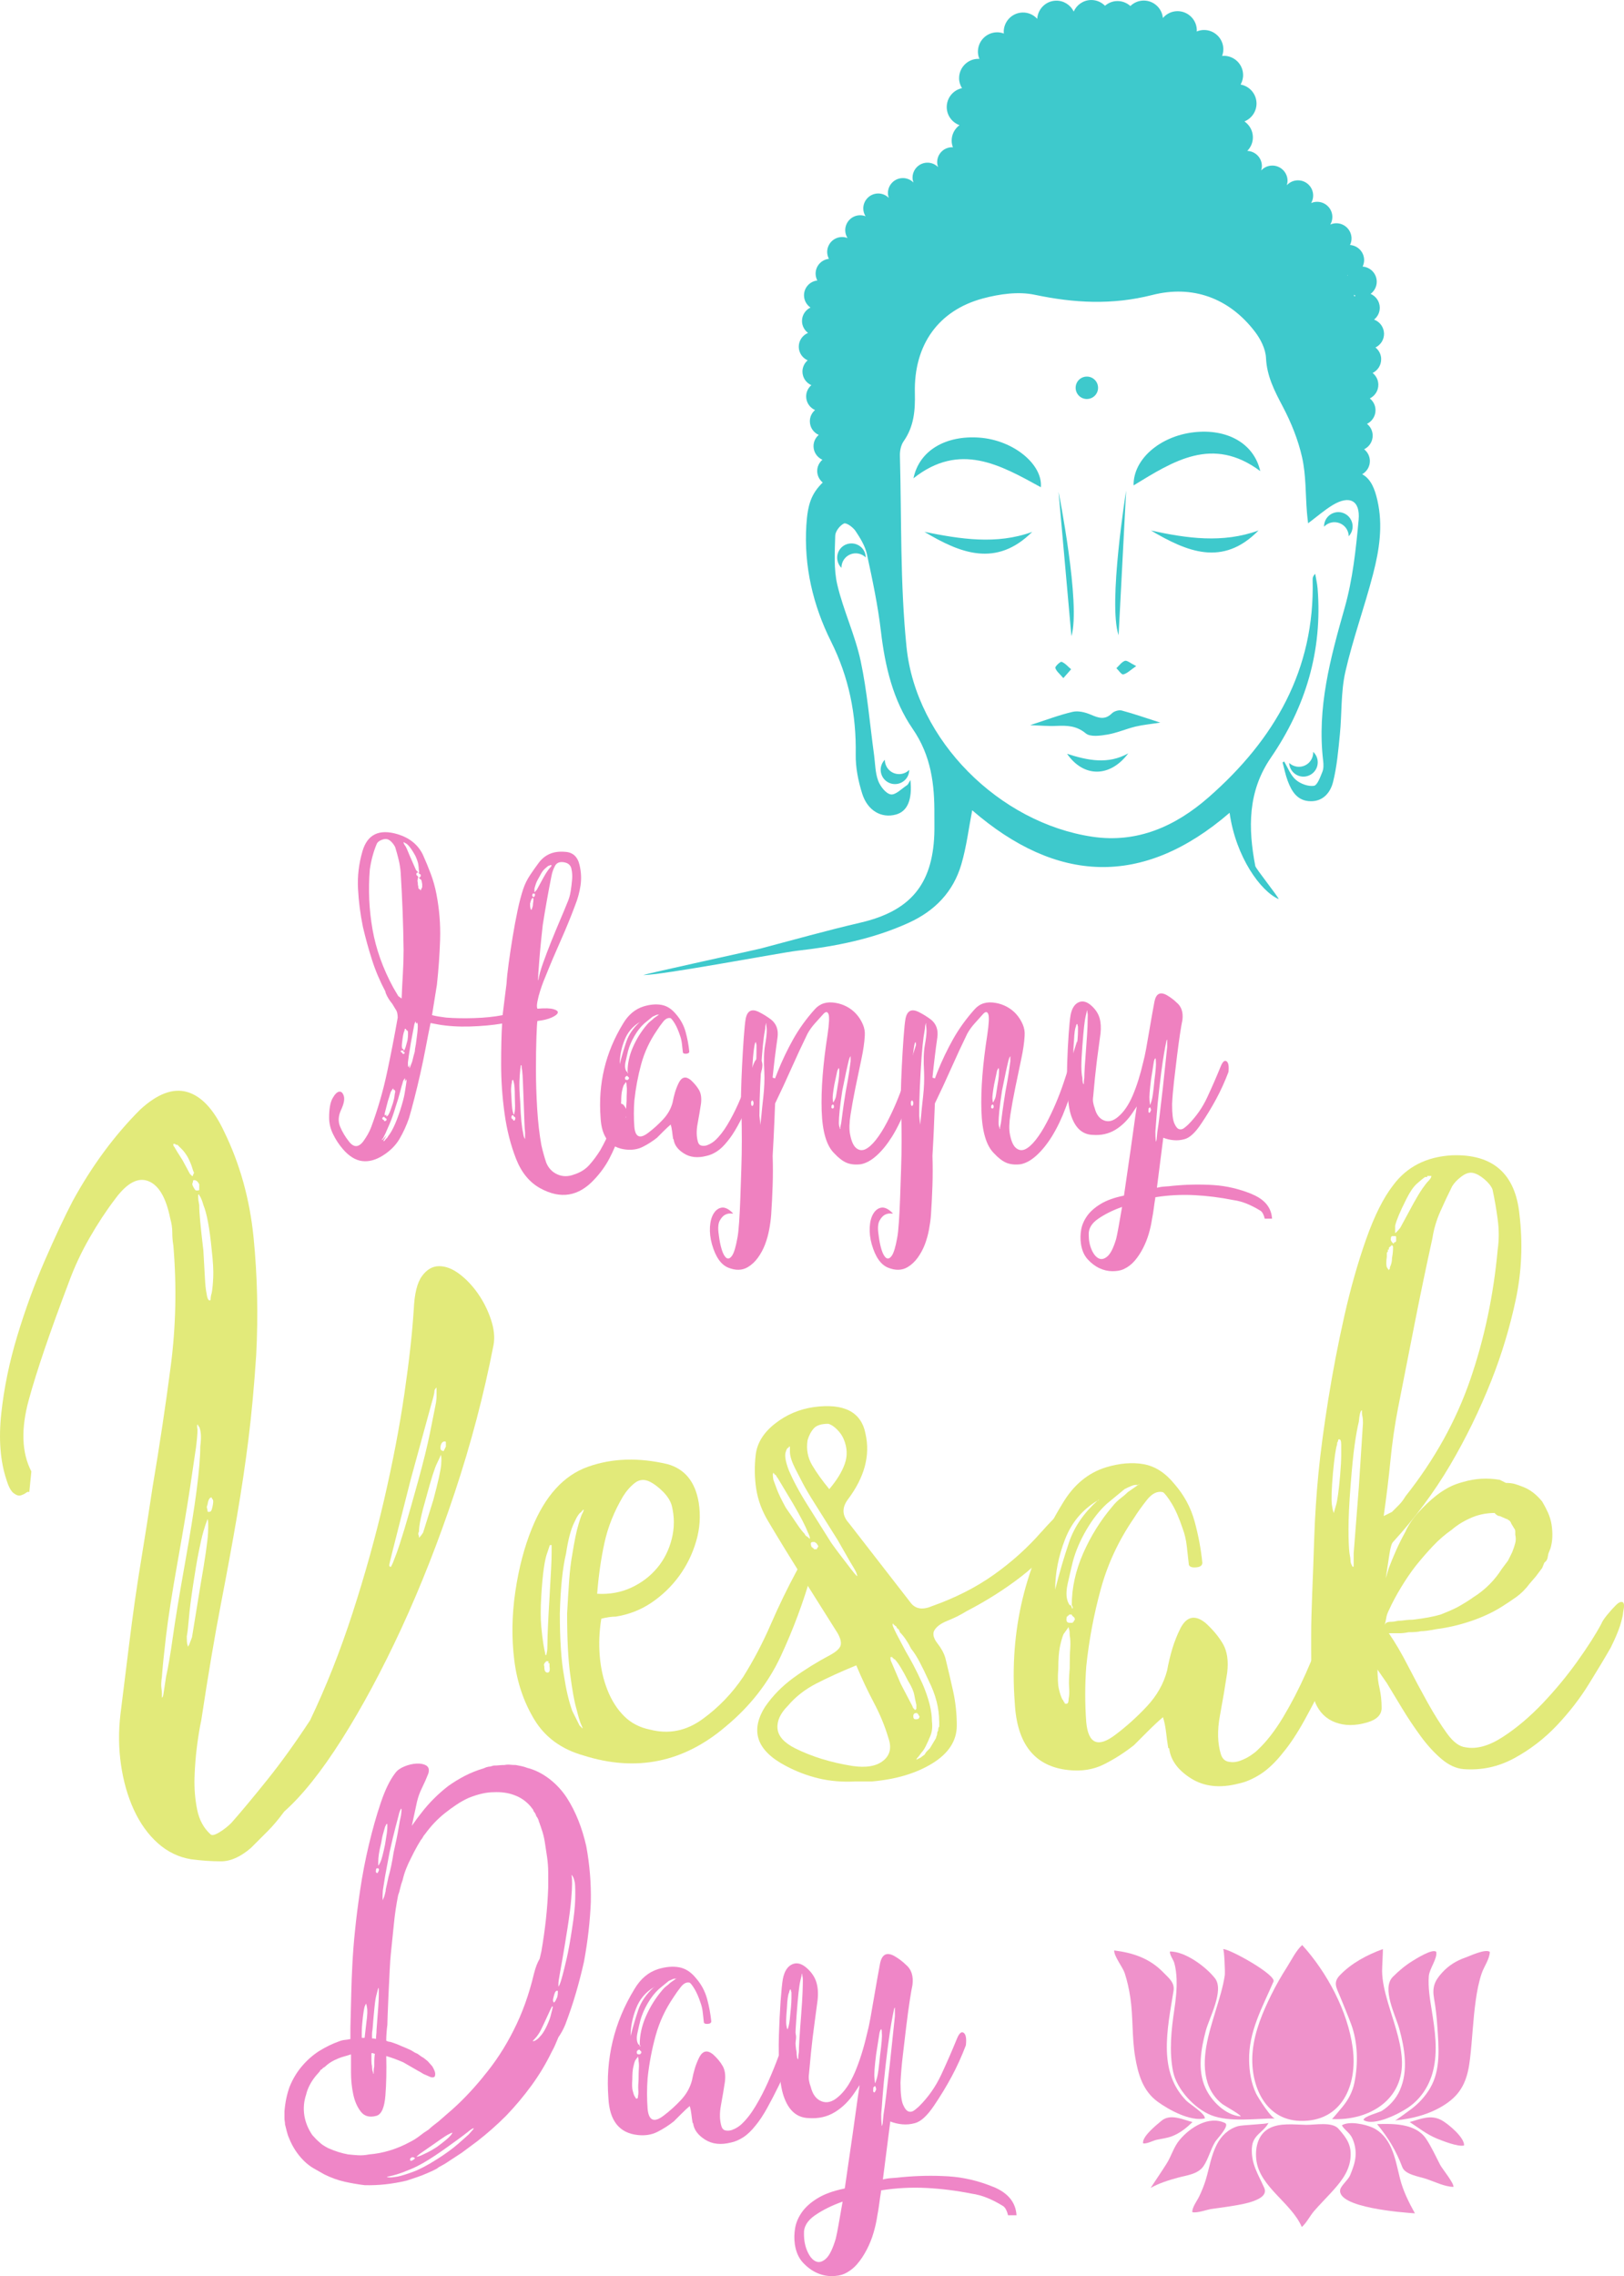 <svg xmlns="http://www.w3.org/2000/svg" width="770.96" height="1080" viewBox="0 0 770.96 1080"><g id="a"/><g id="b"><g id="c"><g id="d"><g><path d="M642.19 971.86c-2.33-17.53-12.19-35.93-24-48.94-2.88 2.52-5.17 7.26-7.21 10.45-2.7 4.21-5.19 8.56-7.41 13.04-4.14 8.36-7.88 17.25-8.86 26.6-1.6 15.17 5.09 32.93 22.58 33.35 19.82.5 27.2-17.04 24.9-34.5z" fill="#ef92cb" fill-rule="evenodd"/><path d="M558.55 939.11c.19 4.84-.35 9.64-1.06 14.43-1.44 9.55-2.53 19.84-.6 29.39 1.7 8.41 10.18 17.61 18.11 20.74 8.82 3.48 21.19 1.5 30.48 1.54-1.58.62-8.41-10.12-9.26-11.97-2.25-4.84-3.14-10.2-3.23-15.49-.26-13.8 6.25-25.15 11.55-37.44 1.71-3.03-20.46-15.46-23.9-15.49.54.0 1.01 11.02.8 12.46-.85 5.68-2.65 11.23-4.31 16.73-3.22 10.66-7.37 23.23-3.86 34.31 1.27 4 3.71 7.49 7 10.06.85.66 9.25 5.34 8.68 5.86-7.23-.61-13.9-7.29-16.74-13.59-3.81-8.47-2.08-18.35.19-26.99 1.65-6.25 8.89-19.25 4.37-24.98-4.37-5.53-14.08-12.74-21.37-12.7-.22 1.55 1.66 3.96 2.07 5.45.7 2.5.98 5.1 1.09 7.68z" fill="#ef92cb" fill-rule="evenodd"/><path d="M636.02 946.97c1.82 4.46 3.68 8.9 5.37 13.41 3.23 8.6 3.43 18.93 1.58 27.89-.86 4.21-2.8 7.92-5.5 11.24-.5.63-5.01 6.02-5.14 5.98 17.69.87 34.49-9.27 33.16-28.67-.61-9.18-4.17-18.15-6.69-26.92-1.36-4.74-2.59-9.59-2.68-14.55-.02-1.13.47-10.52.38-10.52-7.51 2.76-14.88 6.61-20.48 12.48-3.25 3.41-1.58 5.84-.01 9.67z" fill="#ef92cb" fill-rule="evenodd"/><path d="M549.58 997.27c5.38 3.9 15.46 9.42 22.37 7.93.46-2.14-7.26-6.88-8.75-8.4-2.66-2.74-4.85-5.91-6.36-9.44-3.83-8.94-3.2-19.23-1.96-28.66.63-4.71 1.51-9.4 2.24-14.1.62-3.87-2.29-6.05-4.88-8.71-6.43-6.63-14.31-9.29-23.31-10.41-.09 2.81 4.03 7.87 4.98 10.71 1.23 3.75 2.08 7.63 2.67 11.53 1.41 9.4.73 18.94 2.32 28.31 1.39 8.23 3.67 16.15 10.69 21.24z" fill="#ef92cb" fill-rule="evenodd"/><path d="M664.57 991.81c-1.8 4.02-4.9 7.49-8.64 9.83-1.14.72-8.84 2.64-8.6 4.33 4.96 3.14 17.15-3.16 21.26-6 5.93-4.08 9.89-10.18 11.68-17.14 2.45-9.54.94-19.49-.6-29.05-.85-5.3-1.77-10.68-1.38-16.07.26-3.52 4.16-8.35 3.53-11.56-1.74-1.7-9.78 3.41-11.32 4.36-3.38 2.09-6.51 4.71-9.31 7.54-5.38 5.46 1.32 18.23 3.07 24.52 2.57 9.29 4.4 20.08.29 29.22z" fill="#ef92cb" fill-rule="evenodd"/><path d="M695.69 928.84c-4.27 1.51-7.9 3.72-10.98 7.07-3.7 4.03-4.87 7-3.92 12.43.77 4.35 1.27 8.75 1.55 13.16.65 9.76 1.73 20.64-3.46 29.37-2.29 3.86-5.34 7.21-8.94 9.9-.82.6-7.45 5.51-7.69 5.39 8.83-.84 17.83-3.26 25.1-8.51 7.33-5.29 9.48-12.07 10.5-20.68 1.11-9.32 1.43-18.72 2.76-28.02.59-4.23 1.41-8.46 2.76-12.52 1.11-3.31 3.76-6.72 3.9-10.25-2.01-1.64-9.51 1.94-11.58 2.68z" fill="#ef92cb" fill-rule="evenodd"/><path d="M556.39 1013.64c3.75-1.43 6.88-3.95 9.71-6.73-4.75-1.17-10.51-4.17-14.79-.54-2 1.68-9.44 7.58-8.62 10.68 1.92.26 4.59-1.34 6.48-1.74 2.43-.5 4.89-.78 7.22-1.67z" fill="#ef92cb" fill-rule="evenodd"/><path d="M684.25 1005.98c-5.15-2.74-9.91-.48-15.02.93 4.2 2.76 8.18 5.91 12.87 7.83 2.65 1.09 10.19 4.07 12.94 3.27.25-3.81-7.71-10.38-10.78-12.03z" fill="#ef92cb" fill-rule="evenodd"/><path d="M571.33 1027.85c2.38-3.52 3.31-7.9 5.55-11.56.96-1.56 7.09-7.75 4.67-8.92-7.67-3.66-16.59 2.12-21.47 7.93-2.99 3.53-3.91 7.63-6.25 11.34-2.46 3.89-5.06 7.67-7.59 11.52 4.04-2.24 8.53-3.66 12.96-4.86 4.13-1.12 9.53-1.62 12.13-5.46z" fill="#ef92cb" fill-rule="evenodd"/><path d="M594.32 1019.21c.33-6.3 5.31-7.16 7.92-11.93-.35.63-12.7 1-14.59 1.59-4.55 1.38-7.85 4.53-10 8.7-2.66 5.12-3.5 10.87-5.12 16.35-.85 2.86-1.97 5.64-3.26 8.33-.99 2.08-3.32 4.99-3.26 7.39 2.01.65 7.04-1.18 9.02-1.47 3.65-.53 7.3-.97 10.93-1.61 3.12-.54 16.81-2.51 14.23-8.36-2.94-6.7-6.28-11.29-5.89-18.99z" fill="#ef92cb" fill-rule="evenodd"/><path d="M660.33 1018.92c-1.84-4-4.67-7.54-8.74-9.38-3.45-1.56-11.14-3.25-14.57-1.08 1.17 2.18 3.69 3.47 4.87 5.98 1.27 2.69 1.85 5.67 1.63 8.64-.22 3.13-1.41 6.23-2.59 9.11-.9 2.15-4.3 4.86-4.68 6.76-1.73 8.63 30.21 10.94 35.45 11.28-2.95-5.35-5.58-10.58-7.09-16.55-1.25-4.95-2.15-10.08-4.29-14.75z" fill="#ef92cb" fill-rule="evenodd"/><path d="M676.88 1014.69c-4.88-7.13-15.46-7.07-23.13-6.8 5.37 6.63 8.91 12.37 11.97 20.43 1.38 3.61 8.04 4.42 11.62 5.65 3.95 1.35 8.41 3.58 12.64 3.73.41-1.66-5.35-8.67-6.28-10.45-2.18-4.18-4.15-8.64-6.81-12.56z" fill="#ef92cb" fill-rule="evenodd"/><path d="M635.4 1010.07c-3.02-3.41-11.09-1.77-15.33-1.83-5.61-.09-12.76-1.1-17.85 1.83-5.33 3.08-6.54 9.68-5.73 15.32 1.81 12.46 16.58 19.87 21.51 31.32 2.21-1.86 3.89-5.32 5.82-7.55 2.49-2.89 5.2-5.57 7.77-8.39 4.27-4.65 8.62-9.63 9.45-16.12.84-6.53-1.54-9.94-5.65-14.58z" fill="#ef92cb" fill-rule="evenodd"/></g><g><g><path d="M293.51 525.45c.31-1.24.77-1.83 1.39-1.75.62.08 1.16.5 1.63 1.28.62.78 1.17 1.94 1.63 3.49h-.46l-3.5 9.78c-1.39 4.04-3.02 7.83-4.88 11.41-1.86 3.56-4.27 6.9-7.21 10.01-7.45 8.06-15.98 9.45-25.59 4.19-5.12-2.8-8.96-7.45-11.52-13.97-2.56-6.51-4.39-13.69-5.47-21.52-1.09-7.83-1.63-15.62-1.63-23.39s.15-14.19.47-19.31c-4.65.78-9.74 1.24-15.24 1.4-5.51.16-10.51-.16-15.01-.94l-3.72-.69c-.78 3.72-1.55 7.64-2.32 11.74-.78 4.11-1.63 8.23-2.56 12.33-.93 4.11-1.86 7.99-2.8 11.63-.93 3.65-1.78 6.79-2.56 9.42-1.24 3.58-2.76 6.87-4.53 9.89-1.79 3.03-4.39 5.63-7.8 7.8-3.42 2.17-6.71 3.06-9.89 2.67-3.18-.39-6.25-2.28-9.19-5.7-1.86-2.17-3.41-4.53-4.65-7.09-1.25-2.56-1.86-5.16-1.86-7.79.0-4.19.54-7.25 1.63-9.2 1.08-1.93 2.13-2.98 3.14-3.14 1.01-.15 1.74.56 2.21 2.09.46 1.56.0 3.81-1.4 6.75-1.24 2.79-1.36 5.39-.35 7.79 1.01 2.41 2.36 4.69 4.07 6.86 2.33 3.11 4.65 3.11 6.98.0.77-1.08 1.47-2.17 2.09-3.26.62-1.08 1.16-2.24 1.63-3.49 3.1-8.38 5.58-16.9 7.44-25.59 1.86-8.68 3.57-17.44 5.12-26.29.0-.77-.08-1.51-.23-2.21-.16-.7-.47-1.36-.93-1.98l-1.4-2.33c-1.4-1.7-2.41-3.33-3.02-4.89-.16-.3-.24-.61-.24-.93-2.64-4.97-4.77-10.01-6.4-15.12-1.63-5.11-3.06-10.31-4.3-15.59-1.24-6.05-2.01-12.06-2.32-18.03-.32-5.98.38-11.9 2.09-17.8 2.33-8.07 7.91-10.78 16.75-8.14 5.58 1.71 9.54 4.89 11.87 9.54 1.4 3.1 2.68 6.21 3.84 9.3 1.16 3.1 2.05 6.28 2.67 9.54 1.4 7.28 1.98 14.5 1.75 21.63-.23 7.14-.74 14.28-1.52 21.41l-2.32 14.43c1.24.31 2.4.54 3.49.7 1.09.16 2.17.31 3.26.46 4.03.31 8.49.39 13.38.23 4.89-.15 9.35-.61 13.38-1.39.31-2.64.62-5.16.93-7.57.31-2.4.62-4.85.93-7.33.15-2.63.5-5.93 1.05-9.89.54-3.95 1.16-8.06 1.86-12.33.7-4.26 1.47-8.42 2.32-12.45.85-4.03 1.75-7.44 2.68-10.24.78-2.33 1.86-4.53 3.26-6.63 1.39-2.09 2.79-4.07 4.19-5.94 2.94-3.88 7.06-5.58 12.33-5.12 3.72.16 6.05 2.25 6.98 6.28.77 3.26.93 6.48.47 9.66-.47 3.18-1.32 6.32-2.56 9.42-2.02 5.43-4.31 11.02-6.86 16.75-2.56 5.74-4.93 11.32-7.1 16.75-.16.31-.5 1.17-1.05 2.56-.55 1.4-1.09 2.95-1.63 4.65-.55 1.71-.97 3.37-1.28 5-.31 1.63-.31 2.75.0 3.37 3.57-.31 6.13-.23 7.68.23 1.55.46 2.21 1.05 1.98 1.75-.23.7-1.2 1.44-2.91 2.21-1.71.78-3.96 1.32-6.75 1.63-.15.78-.31 3.33-.46 7.68-.16 4.34-.23 9.46-.23 15.35s.19 12.07.58 18.5c.39 6.44 1.05 12.21 1.98 17.34.31 1.39.66 2.79 1.05 4.19.38 1.4.81 2.79 1.28 4.19 1.08 2.64 2.87 4.49 5.35 5.58 2.48 1.08 5.12 1.08 7.91.0 2.94-.93 5.35-2.44 7.21-4.53 1.86-2.09 3.56-4.38 5.12-6.87 1.86-3.26 3.49-6.59 4.89-10.01 1.4-3.41 2.64-6.9 3.73-10.47zm-104.47-52.82 1.63 1.17c.15-4.04.35-7.95.58-11.75.23-3.8.35-7.56.35-11.29-.15-12.1-.62-24.35-1.39-36.77-.16-2.01-.46-3.99-.93-5.92-.46-1.95-1.01-3.92-1.62-5.94-.31-.78-.86-1.59-1.63-2.44-.78-.85-1.55-1.36-2.33-1.52-.78-.16-1.71.0-2.79.47-1.08.46-1.78 1.08-2.09 1.85-.78 1.86-1.44 3.8-1.98 5.82-.54 2.02-.97 4.11-1.28 6.28-.78 9.62-.35 19.08 1.28 28.39 1.63 9.31 4.92 18.53 9.89 27.69l2.33 3.95zm3.73 41.88c.15-.93.23-1.51.23-1.75.0-.23-.08-.42-.23-.58.0.16-.04.28-.12.35-.08.08-.19.35-.35.81v-1.63h-.23c0 .17-.08.32-.23.47-.31.31-.54.86-.7 1.62-.31.94-.7 2.33-1.16 4.19-.47 1.87-1.24 4.43-2.32 7.69-.93 3.1-1.83 5.62-2.68 7.55-.85 1.94-1.51 3.45-1.98 4.54l-1.16 2.33-.46.46v.46l.7-.7 1.4-1.62-1.16 2.09c-.16.15-.23.31-.23.46v.23h.23l.46-.47c.15-.3.39-.58.7-.81.31-.24.61-.66.93-1.29.77-.93 1.63-2.36 2.56-4.3.93-1.94 1.94-4.54 3.02-7.79 1.09-3.41 1.78-6.05 2.1-7.91.31-1.86.54-3.33.7-4.42zm-11.17 15.83c-.16.31-.2.46-.12.46.07.0.12.07.12.23s.07.23.23.23.23.08.23.23l.23-.23v.47c0 .16.07.23.23.23.46.0.77-.15.93-.46.15-.31.15-.5.0-.58-.16-.07-.23-.19-.23-.35h-.47v-.22l-.23-.24-.23-.22c-.16.0-.39.15-.7.47zm1.16-2.56c-.16.61-.19 1-.12 1.16.07.15.12.31.12.46l.7-.7c-.16.32-.2.51-.12.58.07.08.12.19.12.35v.24l.23-.24c.16-.15.27-.23.35-.23s.19-.16.35-.46c.31-.47.62-1.13.93-1.98.31-.85.7-1.98 1.17-3.37.46-1.55.73-2.75.81-3.61.08-.85.2-1.51.35-1.98.0-.15-.04-.27-.12-.34-.08-.08-.12-.19-.12-.34v-.24c-.15.0-.31.08-.46.24.0-.16-.04-.27-.12-.36-.08-.07-.12-.19-.12-.34v-.23l-.23.23c-.16.16-.31.39-.47.7-.31.31-.58.89-.81 1.73-.23.86-.58 1.98-1.05 3.38l-1.39 5.36zm8.61-28.62c0-.16.08-.23.23-.23.0-.31-.23-.46-.7-.46-.31.0-.55.07-.7.22.0.31.08.47.23.47.0.16.08.23.24.23h.23c0 .31.07.47.23.47.0.16.08.23.23.23.46.0.7-.15.7-.47.15-.31.0-.46-.47-.46h-.23zm.46-.69c.15-.16.31-.47.46-.94.15-.31.31-.77.47-1.4.15-.61.39-1.47.7-2.56.15-1.08.23-1.94.23-2.56v-1.39c-.15-.47-.31-.7-.46-.7H193c0-.15-.04-.23-.11-.23-.08.0-.12-.08-.12-.23v-.24h-.47c-.16.0-.23.09-.23.24v.46c-.16.31-.32.74-.47 1.28-.15.55-.31 1.36-.46 2.45-.31 2.17-.43 3.57-.35 4.19.07.62.19.93.35.93l.23-.23c.15.62.31.94.46.94zm8.61-78.88c-.16-1.23-.35-1.97-.58-2.21-.23-.24-.43-.35-.58-.35l-.47-.7h.47l.23-.24c.15-.15.23-.38.23-.7.0-.46-.23-.69-.7-.69.0-.15-.08-.32-.23-.47.0-.15.04-.31.12-.46.08-.16.04-.55-.12-1.17.0-.61-.08-1.43-.23-2.44-.16-1.02-.62-2.36-1.39-4.07-.78-1.4-1.44-2.48-1.98-3.25-.55-.78-1.05-1.41-1.51-1.87-.46-.46-.78-.7-.93-.7-.16-.16-.27-.23-.35-.23s-.19-.07-.35-.23c-.16.0-.23-.08-.23-.23-.16.0-.23.07-.23.23v.23l.47.93c.31.31.66.9 1.04 1.75.38.85.89 2.06 1.51 3.61l2.56 5.82c.15.46.38.85.69 1.16l.23.22v-.22c.15.31.27.5.35.58.07.08.11.2.11.35.0-.15-.08-.24-.23-.24-.47.0-.7.31-.7.93.15.46.39.7.7.7.0.46.15.7.46.7h-.23c-.16.15-.23.31-.23.46.0.32-.04.59-.12.82-.08.23-.04.66.12 1.28.0.78.07 1.32.23 1.63v.7c.16.46.31.7.46.7l.24-.23v.23l.46.7v-.24l.23-.46.47-.93v-1.4zm-3.03 76.08c.31-2.33.54-4.14.7-5.47.15-1.32.23-2.36.23-3.14s-.04-1.23-.12-1.4c-.08-.15-.12-.31-.12-.46l-.23.24c0 .15-.04.22-.12.22s-.12.08-.12.24c0-.32-.04-.51-.12-.58-.08-.07-.12-.19-.12-.35v-.23c-.16.0-.23.08-.23.23-.16.16-.31.55-.47 1.16l-1.63 8.62-.93 5.82-.47 3.48v2.1h.23c.15.0.23-.08.23-.23.0-.31.07-.62.23-.93v1.87c.15.0.46-.7.93-2.09.15-.31.31-.74.47-1.29.15-.54.31-1.19.47-1.97l.7-2.56c0-.62.15-1.71.47-3.26zm45.6 17.92c-.16.61-.27 1.44-.35 2.44-.08 1.02-.04 2.45.12 4.31.15 3.57.35 5.86.58 6.87.23 1 .43 1.59.58 1.74.16-.16.31-.74.46-1.74.15-1.01.15-3.3.0-6.87.0-1.86-.04-3.29-.12-4.31-.08-1-.19-1.82-.35-2.44-.16-.31-.23-.62-.23-.93.0-.16-.08-.23-.23-.23-.31.0-.46.39-.46 1.17zm1.39 17.91c0-.16.04-.27.12-.35.08-.08.12-.27.12-.58.0-.47-.23-.69-.7-.69.0-.47-.23-.7-.7-.7-.16.0-.23.08-.23.23-.16.16-.23.39-.23.69.0.63.23.93.7.93.0.46.23.7.7.7l.23-.23zm4.89 6.05c-.16-1.24-.27-3.06-.35-5.46-.08-2.4-.2-5.62-.35-9.66-.16-3.87-.27-6.94-.35-9.19-.08-2.25-.2-4-.35-5.24-.16-.62-.24-1.32-.24-2.1.0-.31-.08-.47-.23-.47s-.23.17-.23.47-.04.62-.12.93c-.08.31-.12.69-.12 1.16-.16 1.24-.27 2.98-.35 5.24-.08 2.25.04 5.39.35 9.42.15 4.03.35 7.22.58 9.53.23 2.33.5 4.11.81 5.35.16 1.24.39 2.1.7 2.56l.23.46v-3.02zm3.72-108.65c.15-.78.24-1.56.24-2.33.0-.31-.08-.46-.24-.46h-.23l-.23.24c0 .15-.08.22-.23.22v.24l-.23.22v.47l-.23.23v.46l-.23.46c0 1.24.07 2.02.23 2.33.0.32.04.46.11.46s.12.08.12.23h.23c0-.16.03-.23.12-.23.07.0.12-.15.12-.46.31-.62.46-1.31.46-2.09zm.93-4.65c0-.16-.08-.24-.23-.24h-.7l-.23.24v.22c-.16.31-.16.55.0.7.15.16.23.31.23.46h.47v-.23h.23v-.23h.23v-.93zm-.23-.93c.15.0.54-.38 1.16-1.16l3.03-5.59c.77-1.4 1.43-2.48 1.98-3.25.54-.78.96-1.32 1.28-1.63.47-.46.7-.85.7-1.17h-.93v.23h-.47c-.46.31-1.08.81-1.86 1.52-.78.69-1.55 1.82-2.33 3.37-.93 1.55-1.55 2.8-1.86 3.72-.31.93-.55 1.71-.7 2.32v1.63zm13.96-14.19c-2.02-.31-3.41.27-4.19 1.73-.78 1.48-1.32 2.99-1.63 4.54-1.55 7.76-2.95 15.59-4.19 23.51-.16 1.39-.39 3.56-.7 6.51-.31 2.95-.58 5.86-.82 8.73-.23 2.87-.43 5.43-.58 7.68-.16 2.24-.16 3.37.0 3.37.31-2.17 1.05-4.88 2.21-8.14 1.16-3.26 2.44-6.63 3.84-10.13 1.4-3.48 2.79-6.86 4.18-10.11 1.4-3.26 2.56-6.06 3.49-8.38.77-1.71 1.32-3.53 1.62-5.47.31-1.94.54-3.84.7-5.7.15-1.7.04-3.41-.35-5.11-.39-1.71-1.59-2.72-3.61-3.02z" fill="#ef81c0"/><path d="M357.72 504.97c.47-1.24.97-2.05 1.51-2.44.54-.39 1.05-.43 1.51-.12.46.31.81.9 1.05 1.75.22.86.19 1.98-.12 3.37-.62 2.33-1.51 5.05-2.68 8.15-1.16 3.1-2.52 6.24-4.07 9.42-1.56 3.18-3.14 6.24-4.77 9.19-1.63 2.95-3.22 5.36-4.77 7.21-1.71 2.18-3.41 3.8-5.12 4.89-1.71 1.09-3.34 1.78-4.89 2.09-4.19 1.08-7.76.7-10.7-1.17-2.95-1.85-4.58-4.1-4.89-6.74-.16.0-.23-.08-.23-.23-.16-.93-.31-2.06-.46-3.37-.16-1.32-.39-2.44-.7-3.37-.93.78-2.09 1.86-3.49 3.25-1.4 1.4-2.41 2.41-3.03 3.03-2.17 1.71-4.42 3.14-6.75 4.3-2.33 1.17-4.97 1.59-7.91 1.29-7.6-.78-11.63-5.82-12.1-15.12-1.24-16.14 2.33-31.02 10.7-44.68 2.48-4.19 5.74-6.89 9.77-8.14 3.1-.93 5.93-1.17 8.49-.7 2.56.46 4.85 1.95 6.87 4.43 2.17 2.48 3.68 5.27 4.54 8.38.85 3.09 1.43 6.2 1.74 9.3.0.62-.46.97-1.4 1.05-.93.08-1.48-.12-1.63-.58-.16-1.4-.32-2.8-.47-4.19-.16-1.4-.46-2.71-.93-3.95-.78-2.33-1.59-4.19-2.44-5.59-.85-1.39-1.51-2.24-1.98-2.56-1.24-.31-2.44.27-3.61 1.75-1.16 1.47-2.14 2.83-2.91 4.07-3.41 4.97-5.9 10.28-7.44 15.94-1.55 5.67-2.64 11.44-3.26 17.33-.32 4.19-.32 8.38.0 12.56.46 4.82 2.64 5.74 6.51 2.8 2.48-1.86 4.85-3.99 7.1-6.4 2.25-2.4 3.76-5.07 4.54-8.02.31-1.71.7-3.33 1.16-4.88.47-1.56 1.08-3.1 1.86-4.65 1.39-2.64 3.26-3.03 5.58-1.17 1.7 1.56 3.02 3.14 3.96 4.77.93 1.63 1.24 3.76.93 6.4-.47 3.1-1.01 6.31-1.63 9.65-.62 3.34-.55 6.25.23 8.73.31.94.89 1.47 1.75 1.62.85.16 1.71.09 2.56-.22.85-.31 1.62-.7 2.32-1.17.7-.47 1.2-.85 1.51-1.17 2.02-1.85 3.96-4.34 5.82-7.44 1.86-3.1 3.56-6.39 5.12-9.89 1.55-3.49 2.95-6.9 4.19-10.24 1.24-3.34 2.25-6.16 3.03-8.49zm-63.52.0c.93-3.72 1.98-7.28 3.14-10.7 1.17-3.41 3.29-6.52 6.4-9.31-3.41 2.02-5.86 4.93-7.33 8.73-1.47 3.8-2.21 7.56-2.21 11.28zm3.26 17.69c0-1.86.04-3.38.12-4.54.07-1.17.03-2.12-.12-2.9.0-.63-.04-1.05-.12-1.29-.08-.23-.12-.42-.12-.58l-1.16 1.63c-.31.78-.58 1.75-.81 2.91-.23 1.16-.35 2.76-.35 4.77-.16 2.01-.12 3.53.11 4.54.23 1 .5 1.82.81 2.44l.23.24v.22c.15.0.23.08.23.24.0.15.08.22.23.22h.23c.31.0.46-.38.46-1.16.15-.62.2-1.43.12-2.45-.08-1-.04-2.44.12-4.3zm1.17-10.94c0-.3-.12-.54-.35-.69-.23-.16-.35-.31-.35-.47h-.47c-.15.0-.23.08-.23.23h-.23v.24h-.23v.22c-.16.78.07 1.17.69 1.17h.7v-.23h.23v-.23l.23-.24zm-.47-2.56c0-.31-.08-.54-.23-.7.0-3.87.85-7.76 2.56-11.63 1.71-3.88 3.88-7.37 6.51-10.47.62-.78 1.24-1.4 1.86-1.86.62-.47 1.16-.94 1.63-1.4l2.32-1.63h-.7c-.31.0-1.09.31-2.32.94l-3.96 3.25c-1.71 1.56-3.26 3.53-4.65 5.94-1.4 2.41-2.41 4.77-3.03 7.09-.31 1.25-.7 2.92-1.16 5.01-.46 2.1-.31 3.68.46 4.76h.24l.23.47v.23h.23zm5.58-24.2c.15.0.23-.08.23-.23l-.23.23zm9.08-3.49c.15.0.23-.07.23-.23l-.23.23z" fill="#ef81c0"/><path d="M435.9 496.6c0 2.18.07 4.11.23 5.82.16 1.71.23 3.72.23 6.05-.32 1.25-.63 2.18-.93 2.79-1.71 4.5-3.49 9.27-5.35 14.31-1.85 5.04-4.03 9.57-6.51 13.61-2.33 3.72-4.77 6.74-7.33 9.07-2.57 2.33-5.09 3.72-7.57 4.19-2.63.31-4.88.08-6.74-.69-1.86-.78-3.8-2.26-5.82-4.43-3.72-3.56-5.73-10.35-6.04-20.36-.32-10.01.61-21.99 2.79-35.95.77-5.27.93-8.53.47-9.77-.47-1.24-1.24-1.32-2.33-.24-1.39 1.56-2.8 3.11-4.19 4.65-1.39 1.56-2.56 3.19-3.48 4.89-2.65 5.43-5.21 10.93-7.69 16.51-2.48 5.59-5.04 11.1-7.67 16.53.0.31-.04 1.24-.12 2.78-.07 1.56-.15 3.5-.23 5.82-.09 2.33-.2 4.93-.36 7.79-.15 2.87-.31 5.7-.46 8.5.16 4.65.16 9.3.0 13.96-.15 4.66-.39 9.31-.7 13.96-.16 2.18-.46 4.49-.93 6.98-.46 2.48-1.12 4.85-1.97 7.1-.85 2.24-1.98 4.34-3.37 6.28-1.39 1.93-3.02 3.45-4.88 4.54-2.64 1.55-5.7 1.63-9.19.23-3.49-1.4-6.08-5.12-7.79-11.17-.77-2.79-1.08-5.5-.93-8.14.16-2.64.74-4.77 1.75-6.39 1.01-1.63 2.29-2.57 3.84-2.8 1.55-.23 3.34.66 5.35 2.68.16.14-.19.19-1.05.12-.85-.09-1.74.11-2.68.57-.93.47-1.78 1.4-2.56 2.79-.77 1.4-.93 3.65-.46 6.75.31 2.64.78 4.97 1.4 6.99.62 2.02 1.36 3.33 2.21 3.96.86.62 1.75.26 2.68-1.05.93-1.32 1.78-4.14 2.56-8.49.31-1.56.58-4.04.81-7.45.23-3.41.43-7.29.58-11.64.15-4.34.31-8.87.46-13.61.16-4.72.23-9.18.23-13.37s-.04-7.72-.12-11.05c-.08-3.34-.19-5.38-.35-6.16.0-.16.04-2.06.12-5.7.08-3.65.23-7.8.46-12.45.24-4.65.5-9.15.81-13.5.32-4.34.62-7.36.93-9.06.78-3.88 2.95-4.89 6.51-3.03 1.87.93 3.72 2.1 5.58 3.49 2.48 2.02 3.49 4.8 3.03 8.38-.46 3.25-.9 6.48-1.29 9.65-.39 3.19-.73 6.33-1.05 9.42.16.16.31.24.46.24s.39.07.7.22c.15-.46.34-.96.59-1.51.23-.54.42-1.05.58-1.51 2.17-5.43 4.65-10.62 7.44-15.59 2.79-4.97 6.2-9.69 10.24-14.2 2.48-2.79 5.82-3.8 10.01-3.02 1.86.31 3.64.93 5.35 1.85 1.7.94 3.18 2.09 4.42 3.5 1.24 1.39 2.24 2.98 3.02 4.77.78 1.78 1.09 3.61.94 5.47-.16 3.11-.7 6.83-1.62 11.17-.94 4.34-1.87 8.79-2.8 13.37-.93 4.58-1.71 8.84-2.33 12.8-.62 3.95-.7 7.09-.23 9.42.61 3.26 1.59 5.44 2.9 6.51 1.31 1.08 2.75 1.29 4.31.59 1.55-.71 3.21-2.17 5-4.42 1.79-2.25 3.53-5 5.24-8.26 3.1-5.89 5.78-12.17 8.02-18.85 2.25-6.66 4.38-13.25 6.4-19.77.3.46.46 1.32.46 2.56zm-78.87 28.16c.46.0.7-.47.7-1.4.0-.31-.04-.5-.12-.58-.08-.07-.12-.19-.12-.35l-.23-.24c-.46.0-.7.39-.7 1.17.0.63.08 1.02.23 1.17.0.15.08.23.23.23zm1.86-19.54c.16-2.48.23-4.43.23-5.82v-3.26c0-.31-.04-.58-.11-.81-.08-.24-.12-.43-.12-.58v-.24c-.31.0-.54.55-.7 1.63-.15.78-.31 1.83-.47 3.14-.15 1.33-.31 3.22-.46 5.7-.31 4.96-.38 8.15-.23 9.54.16 1.39.23 2.17.23 2.33.16-.16.39-.89.7-2.21.31-1.31.62-4.46.93-9.42zm5.12-16.06c0-.77-.04-1.4-.11-1.86-.08-.46-.12-.86-.12-1.17v-.69c-.16.15-.23.39-.23.69-.16.31-.23.7-.23 1.17s-.08 1.09-.23 1.86c-.32 1.55-.62 3.84-.93 6.86-.31 3.02-.62 7.25-.93 12.68-.31 5.43-.51 9.77-.59 13.03-.07 3.26-.12 5.82-.12 7.68.16 1.55.27 2.59.35 3.14.08.55.12.97.12 1.28.0-.31.04-.73.11-1.28.08-.55.2-1.59.35-3.14.16-1.86.46-4.89.94-9.07.46-4.19.61-8.06.46-11.64-.31-5.43-.2-9.66.34-12.68.54-3.03.81-5.32.81-6.86zm31.88 35.83c0-.31-.08-.54-.23-.7l-.23-.22h-.23v.22h-.23v.24h-.23v.46c-.16.62.0.93.46.93.0.17.07.17.23.0.31.0.46-.3.46-.93zm-.23-1.86c.15-.31.39-.77.7-1.4.31-.61.54-1.46.69-2.56.15-1.08.39-2.56.7-4.42.32-1.7.5-3.1.58-4.19.08-1.08.12-1.86.12-2.33.0-.78-.09-1.24-.24-1.39-.15.0-.23.08-.23.23l-.47.94-1.4 6.51c-.62 3.58-.89 5.86-.81 6.87.08 1.01.19 1.59.34 1.74zm3.72 9.53c.15-1.23.39-3.02.7-5.35.3-2.33.77-5.42 1.4-9.31.77-4.02 1.32-7.13 1.63-9.3.31-2.17.54-3.88.7-5.12v-2.56c0 .15-.08.31-.23.46-.16.16-.39.78-.7 1.86-.31 1.25-.69 2.95-1.16 5.12-.46 2.18-1.08 5.2-1.86 9.07-.62 4.04-1.05 7.26-1.28 9.66-.23 2.41-.35 4.23-.35 5.46.0 1.09.15 1.95.46 2.57v.46h.24v-.46c0-.31.03-.62.11-.94.09-.31.2-.85.35-1.63z" fill="#ef81c0"/><path d="M511.74 496.6c0 2.18.08 4.11.23 5.82.15 1.71.24 3.72.24 6.05-.31 1.25-.63 2.18-.94 2.79-1.71 4.5-3.49 9.27-5.35 14.31-1.87 5.04-4.04 9.57-6.52 13.61-2.32 3.72-4.77 6.74-7.33 9.07-2.56 2.33-5.08 3.72-7.55 4.19-2.65.31-4.89.08-6.75-.69-1.86-.78-3.81-2.26-5.81-4.43-3.72-3.56-5.74-10.35-6.06-20.36-.32-10.01.62-21.99 2.8-35.95.78-5.27.93-8.53.47-9.77-.47-1.24-1.24-1.32-2.33-.24-1.4 1.56-2.79 3.11-4.18 4.65-1.4 1.56-2.57 3.19-3.5 4.89-2.63 5.43-5.2 10.93-7.67 16.51-2.48 5.59-5.04 11.1-7.68 16.53.0.31-.04 1.24-.11 2.78-.08 1.56-.16 3.5-.24 5.82-.07 2.33-.2 4.93-.34 7.79-.16 2.87-.32 5.7-.46 8.5.15 4.65.15 9.3.0 13.96-.16 4.66-.39 9.31-.7 13.96-.15 2.18-.47 4.49-.93 6.98-.46 2.48-1.13 4.85-1.97 7.1-.86 2.24-1.99 4.34-3.38 6.28-1.39 1.93-3.02 3.45-4.88 4.54-2.64 1.55-5.71 1.63-9.19.23-3.48-1.4-6.08-5.12-7.79-11.17-.78-2.79-1.08-5.5-.93-8.14.15-2.64.73-4.77 1.74-6.39 1.01-1.63 2.28-2.57 3.84-2.8 1.55-.23 3.34.66 5.36 2.68.15.14-.2.19-1.05.12-.85-.09-1.75.11-2.68.57-.93.47-1.78 1.4-2.56 2.79-.78 1.4-.94 3.65-.46 6.75.31 2.64.78 4.97 1.39 6.99.62 2.02 1.36 3.33 2.21 3.96.85.62 1.74.26 2.68-1.05.93-1.32 1.78-4.14 2.56-8.49.31-1.56.58-4.04.81-7.45.23-3.41.43-7.29.58-11.64.16-4.34.31-8.87.46-13.61.17-4.72.24-9.18.24-13.37s-.04-7.72-.12-11.05c-.07-3.34-.19-5.38-.34-6.16.0-.16.03-2.06.11-5.7.08-3.65.23-7.8.46-12.45.23-4.65.5-9.15.82-13.5.31-4.34.62-7.36.93-9.06.78-3.88 2.95-4.89 6.52-3.03 1.85.93 3.72 2.1 5.58 3.49 2.48 2.02 3.49 4.8 3.02 8.38-.47 3.25-.89 6.48-1.27 9.65-.39 3.19-.74 6.33-1.05 9.42.15.16.31.24.46.24.15.0.39.07.7.22.16-.46.35-.96.58-1.51.23-.54.43-1.05.58-1.51 2.18-5.43 4.66-10.62 7.45-15.59 2.8-4.97 6.21-9.69 10.24-14.2 2.47-2.79 5.81-3.8 10-3.02 1.87.31 3.65.93 5.36 1.85 1.71.94 3.18 2.09 4.43 3.5 1.23 1.39 2.24 2.98 3.02 4.77.77 1.78 1.08 3.61.93 5.47-.16 3.11-.7 6.83-1.63 11.17-.93 4.34-1.85 8.79-2.79 13.37-.94 4.58-1.72 8.84-2.33 12.8-.62 3.95-.7 7.09-.23 9.42.62 3.26 1.59 5.44 2.91 6.51 1.31 1.08 2.75 1.29 4.3.59 1.54-.71 3.22-2.17 5-4.42 1.78-2.25 3.53-5 5.24-8.26 3.1-5.89 5.77-12.17 8.03-18.85 2.24-6.66 4.38-13.25 6.39-19.77.31.46.47 1.32.47 2.56zm-78.88 28.16c.46.0.7-.47.7-1.4.0-.31-.03-.5-.12-.58-.08-.07-.11-.19-.11-.35l-.23-.24c-.47.0-.7.39-.7 1.17.0.63.09 1.02.24 1.17.0.15.08.23.23.23zm1.86-19.54c.15-2.48.23-4.43.23-5.82v-3.26c0-.31-.04-.58-.11-.81-.08-.24-.12-.43-.12-.58v-.24c-.31.0-.54.55-.7 1.63-.15.78-.31 1.83-.46 3.14-.15 1.33-.31 3.22-.46 5.7-.32 4.96-.39 8.15-.24 9.54.16 1.39.24 2.17.24 2.33.16-.16.39-.89.7-2.21.31-1.31.61-4.46.93-9.42zm5.12-16.06c0-.77-.04-1.4-.12-1.86-.08-.46-.11-.86-.11-1.17v-.69c-.16.15-.23.39-.23.69-.16.31-.23.7-.23 1.17s-.08 1.09-.23 1.86c-.31 1.55-.63 3.84-.93 6.86-.32 3.02-.63 7.25-.94 12.68-.31 5.43-.5 9.77-.58 13.03-.08 3.26-.11 5.82-.11 7.68.15 1.55.27 2.59.34 3.14.08.55.12.97.12 1.28.0-.31.03-.73.12-1.28.08-.55.19-1.59.34-3.14.15-1.86.46-4.89.93-9.07.47-4.19.62-8.06.47-11.64-.31-5.43-.2-9.66.36-12.68.54-3.03.81-5.32.81-6.86zm31.88 35.83c0-.31-.08-.54-.23-.7l-.23-.22h-.23v.22h-.23v.24h-.24v.46c-.15.62.0.93.47.93.0.17.08.17.23.0.32.0.46-.3.46-.93zm-.23-1.86c.16-.31.38-.77.69-1.4.32-.61.55-1.46.7-2.56.15-1.08.39-2.56.69-4.42.31-1.7.5-3.1.58-4.19.08-1.08.11-1.86.11-2.33.0-.78-.07-1.24-.22-1.39-.16.0-.24.08-.24.23l-.46.94-1.39 6.51c-.63 3.58-.9 5.86-.82 6.87.07 1.01.19 1.59.35 1.74zm3.72 9.53c.16-1.23.38-3.02.7-5.35.31-2.33.78-5.42 1.4-9.31.77-4.02 1.31-7.13 1.62-9.3.31-2.17.55-3.88.7-5.12v-2.56c0 .15-.07.31-.23.46-.16.16-.39.78-.69 1.86-.32 1.25-.7 2.95-1.17 5.12-.46 2.18-1.09 5.2-1.86 9.07-.62 4.04-1.05 7.26-1.28 9.66-.23 2.41-.34 4.23-.34 5.46.0 1.09.15 1.95.47 2.57v.46h.22v-.46c0-.31.05-.62.12-.94.08-.31.2-.85.35-1.63z" fill="#ef81c0"/><path d="M594.34 566.63c6.05 2.48 9.22 6.37 9.54 11.64h-3.48c-.16-.78-.43-1.56-.81-2.33-.39-.78-.9-1.33-1.52-1.63-2.01-1.24-4.07-2.29-6.16-3.14-2.09-.85-4.22-1.44-6.4-1.74-6.2-1.24-12.37-2.02-18.49-2.33-6.13-.31-12.22.0-18.26.94h-.24c-.32 1.85-.58 3.68-.81 5.46-.24 1.78-.51 3.46-.83 5-.31 2.18-.81 4.46-1.51 6.87-.7 2.4-1.63 4.73-2.79 6.98-1.16 2.24-2.48 4.23-3.96 5.94-1.48 1.7-3.22 3.02-5.24 3.95-1.39.62-3.14.94-5.24.94s-4.15-.47-6.16-1.4c-2.02-.93-3.88-2.33-5.58-4.19-1.72-1.85-2.79-4.33-3.25-7.44-.31-2.17-.28-4.39.11-6.63.38-2.25 1.32-4.42 2.79-6.51 1.47-2.1 3.61-3.99 6.4-5.7 2.79-1.71 6.43-3.03 10.93-3.95.15.0.23-.08.23-.23.47-3.25.96-6.75 1.52-10.47.54-3.73 1.08-7.44 1.62-11.17.54-3.73 1.05-7.33 1.52-10.83.46-3.49.93-6.71 1.39-9.66l-1.86 2.8c-2.33 3.56-5.08 6.31-8.27 8.26-3.17 1.94-6.78 2.75-10.81 2.44-4.5-.15-7.75-2.79-9.77-7.91-1.09-2.64-1.78-6.36-2.09-11.16-.31-4.82-.39-9.74-.24-14.78.17-5.04.39-9.74.71-14.07.31-4.34.62-7.37.93-9.08.63-3.1 1.9-5.07 3.84-5.93 1.93-.85 3.99-.27 6.16 1.74 1.86 1.71 3.1 3.61 3.72 5.7.61 2.1.77 4.55.47 7.33-.47 3.57-.85 6.48-1.17 8.73-.32 2.25-.58 4.34-.8 6.28-.24 1.94-.47 4.03-.7 6.28-.23 2.25-.51 5.16-.82 8.73-.16.93-.16 1.86.0 2.79.16.93.39 1.79.7 2.56.78 3.1 2.25 5.08 4.42 5.92 2.17.86 4.42.28 6.75-1.74 2.63-2.18 4.92-5.5 6.87-10.01 1.93-4.5 3.6-9.77 5-15.83.46-1.71.94-3.84 1.4-6.4.47-2.56.94-5.24 1.4-8.02.46-2.8.93-5.47 1.39-8.03.47-2.56.85-4.69 1.17-6.4.78-3.73 2.7-4.73 5.82-3.02 1.85 1.09 3.41 2.25 4.65 3.49 2.33 1.87 3.26 4.66 2.79 8.37-.31 1.41-.69 3.65-1.16 6.75-.46 3.1-.94 6.55-1.4 10.35-.47 3.81-.93 7.72-1.4 11.75-.46 4.04-.78 7.68-.93 10.93v.46c0 4.19.34 7.1 1.05 8.73.7 1.63 1.47 2.56 2.32 2.79.85.24 1.71.0 2.56-.7.85-.69 1.43-1.2 1.74-1.51 3.72-3.72 6.72-7.99 8.96-12.8 2.24-4.8 4.38-9.69 6.4-14.66.93-2.33 1.85-3.18 2.79-2.56.93.62 1.24 2.33.93 5.12-1.71 4.5-3.65 8.77-5.82 12.8-2.18 4.03-4.58 7.99-7.21 11.86-2.8 4.19-5.44 6.6-7.91 7.21-1.71.46-3.42.63-5.12.46-1.7-.15-3.33-.54-4.88-1.16l-3.02 23.73c1.24-.31 2.51-.51 3.84-.58 1.32-.07 2.6-.2 3.84-.35 6.51-.63 12.88-.74 19.08-.35 6.2.39 12.33 1.82 18.38 4.3zm-84-53.74c0-.15.05-.23.12-.23s.12-.16.12-.47c0-.16-.05-.27-.12-.35-.08-.07-.12-.19-.12-.34l-.23-.24c-.46.0-.7.31-.7.93.0.31.08.55.24.7.0.16.08.24.23.24h.23l.23-.24zm1.17-19.31c.15-1.71.23-3.1.23-4.19v-2.32c-.16-.31-.23-.62-.23-.94.0-.15-.08-.22-.24-.22s-.23.07-.23.22c0 .16-.04.28-.12.36-.08.07-.12.27-.12.58-.46.78-.77 2.95-.93 6.52-.31 3.58-.39 5.86-.23 6.86.16 1.01.31 1.59.46 1.74.15-.15.35-.73.58-1.74.23-1.01.5-3.29.82-6.86zm4.88-11.64c0-.61-.04-1.04-.11-1.27-.09-.24-.12-.51-.12-.82v-.46c-.16.17-.23.31-.23.46.0.16-.16.86-.47 2.09-.31 1.25-.58 2.96-.81 5.13-.24 2.18-.51 5.27-.82 9.31-.31 4.03-.47 7.21-.47 9.53s.16 4.19.47 5.59c0 .61.04 1.12.11 1.51.07.39.12.66.12.81.0.17.15.39.46.7v-.7c0-.77.07-1.54.24-2.32.0-1.24.08-3.07.22-5.47.16-2.4.39-5.62.7-9.65.31-4.04.5-7.14.59-9.31.07-2.17.11-3.87.11-5.13zm13.5 105.87c.3-1.24.69-3.19 1.16-5.82.46-2.64 1.01-5.74 1.62-9.3-4.34 1.54-8.11 3.41-11.28 5.58-3.18 2.17-4.7 4.73-4.54 7.67.0 2.64.47 5.01 1.4 7.11.93 2.09 2.05 3.45 3.37 4.07 1.31.62 2.71.27 4.19-1.05 1.48-1.32 2.83-4.07 4.08-8.26zm16.51-60.96c0-.3-.04-.54-.12-.69-.08-.16-.11-.32-.11-.46l-.23-.24h-.23v.24h-.23v.22h-.24v.7c-.15.93.0 1.39.47 1.39l.23-.23.46-.93zm1.63-14.19c.61-4.65.85-7.6.7-8.84.0-1.09-.09-1.63-.24-1.63s-.23.08-.23.23c-.16.16-.31.55-.46 1.17l-1.4 8.84c-.62 4.97-.85 8.14-.69 9.54.16 1.39.23 2.17.23 2.32.15-.15.43-.88.82-2.21.38-1.31.81-4.46 1.28-9.42zm.7 29.08c.15-.15.27-.54.35-1.17.07-.61.19-1.78.34-3.48.31-1.86.66-4.38 1.05-7.57.39-3.17.9-7.48 1.52-12.91l2.1-19.77v-3.5c-.16.0-.28.2-.35.59-.07.39-.27 1.36-.59 2.91-.31 1.55-.69 3.84-1.16 6.86-.47 3.02-1.01 7.25-1.63 12.68-.62 5.43-1.05 9.77-1.28 13.03-.23 3.25-.43 5.74-.58 7.44.0 1.87.04 3.11.12 3.72.08.63.12 1.02.12 1.17z" fill="#ef81c0"/></g><g><path d="M196.42 621.46c.31-7.54 1.63-12.87 3.93-15.99 2.29-3.11 4.99-4.67 8.12-4.67s6.31 1.22 9.59 3.68c3.27 2.46 6.23 5.58 8.86 9.35 2.63 3.78 4.67 7.86 6.15 12.3 1.48 4.43 1.88 8.45 1.23 12.05-4.59 23.62-10.75 46.98-18.45 70.11-7.71 23.12-16.16 44.6-25.33 64.45-9.19 19.84-18.62 37.38-28.29 52.64-9.68 15.26-18.78 26.64-27.31 34.2-2.63 3.6-5.25 6.71-7.87 9.34-2.63 2.62-5.25 5.24-7.87 7.87-4.92 4.26-9.68 6.41-14.26 6.41s-9.35-.34-14.27-.99c-5.9-.98-11.15-3.53-15.74-7.63-4.59-4.1-8.36-9.35-11.32-15.74-2.95-6.4-5-13.53-6.14-21.4-1.15-7.87-1.23-15.91-.26-24.11 1.64-13.11 2.96-23.69 3.94-31.74.99-8.03 1.97-15.5 2.95-22.38.99-6.89 2.13-14.26 3.44-22.14 1.3-7.87 2.95-18.36 4.92-31.49 3.27-19.35 6.15-38.46 8.61-57.32 2.46-18.85 2.87-37.96 1.24-57.32-.34-1.97-.5-4.01-.5-6.15s-.33-4.34-.98-6.64c-1.97-9.83-5.41-15.74-10.34-17.69-4.92-1.97-10.17.82-15.74 8.36-4.26 5.58-8.36 11.81-12.3 18.69-3.94 6.89-7.22 13.94-9.84 21.16-8.85 23.29-15.17 41.81-18.93 55.59-3.77 13.77-3.37 25.09 1.23 33.95l-.99 9.83c-.33-.31-.82-.24-1.48.26-.66.49-1.47.9-2.46 1.23-.98.34-2.14.0-3.44-.98-1.31-.98-2.46-3.12-3.45-6.4-2.95-8.85-3.77-19.34-2.46-31.48 1.3-12.13 3.85-24.44 7.63-36.9 3.77-12.46 8.11-24.35 13.03-35.67 4.92-11.32 9.35-20.74 13.28-28.29 9.18-16.73 19.84-31.16 31.98-43.29 8.19-7.54 15.66-10.33 22.38-8.36 6.72 1.97 12.54 8.2 17.46 18.7 7.54 15.41 12.22 32.22 14.02 50.42 1.8 18.2 2.22 36.82 1.23 55.83-.98 14.77-2.21 28.05-3.68 39.85-1.48 11.8-3.29 23.95-5.42 36.41-2.13 12.47-4.67 26.32-7.62 41.57-2.96 15.26-6.07 33.7-9.35 55.35-.66 2.96-1.32 6.89-1.97 11.81-.66 4.91-1.06 10.01-1.23 15.25-.17 5.24.25 10.33 1.23 15.24.98 4.92 3.11 8.86 6.39 11.81.66.65 2.05.32 4.19-.98 2.13-1.32 4.02-2.79 5.66-4.44 4.92-5.57 10.65-12.46 17.22-20.66 6.56-8.19 13.28-17.54 20.17-28.04 7.54-15.75 14.27-32.72 20.17-50.93 5.9-18.2 10.9-36.15 15-53.86 4.09-17.71 7.3-34.44 9.6-50.19 2.29-15.75 3.76-29.03 4.43-39.85zm-117.59 174.16c.98-4.26 2.05-10.5 3.2-18.7 1.14-8.19 3.03-19.67 5.66-34.43 2.63-14.76 4.51-26.56 5.66-35.42 1.14-8.86 1.72-15.75 1.72-20.66.33-2.63.41-4.67.25-6.15-.17-1.47-.41-2.53-.74-3.19l-.49-.5v-.49h-.49v1.48c.32.33.16 3.29-.5 8.86-.66 4.59-1.65 11.24-2.95 19.93-1.31 8.69-3.28 20.41-5.91 35.17-2.62 14.76-4.43 26.32-5.41 34.69-.98 8.36-1.65 14.84-1.97 19.43-.33 2.29-.41 4.03-.25 5.17.16 1.16.25 2.05.25 2.7v1.98c.32.0.57-.57.74-1.72.16-1.15.56-3.86 1.23-8.12zm3.94-251.4c.33.66 1.64 2.79 3.94 6.39l3.44 6.4.99.98h.49v-.49l.49-.98c-.33-.66-.66-1.57-.98-2.71-.33-1.14-.99-2.72-1.97-4.67-.99-1.65-1.89-2.87-2.71-3.7-.82-.81-1.56-1.55-2.21-2.21-.66.0-.98-.08-.98-.24s-.16-.24-.49-.24h-.49v.49c0 .34.16.65.49.98zm6.4 237.13c.31-.32.57-.73.74-1.22.16-.5.57-1.56 1.23-3.21l3.93-24.1c2.29-13.11 3.53-21.64 3.7-25.58.16-3.94.08-6.06-.25-6.4-.66 1.65-1.31 3.61-1.97 5.9-.67 2.3-1.4 5.5-2.21 9.6-.82 4.1-1.72 9.43-2.71 15.98-.99 6.56-1.65 11.81-1.97 15.75-.33 3.93-.66 6.73-.99 8.36.0 1.98.08 3.2.25 3.7.16.49.25.9.25 1.22zm2.95-221.39c-.33.0-.49.18-.49.5s-.09.65-.25.97c-.17.33-.08.82.25 1.48.65 1.31 1.15 1.96 1.47 1.96h.99c.33.0.49-.15.49-.49v-2.46c-.66-1.3-1.48-1.97-2.46-1.97zm8.37 32.96c-.99-10.16-2.3-17.22-3.94-21.15-.33-1.31-.82-2.63-1.48-3.94-.33-.33-.49-.65-.49-.98h-.49v1.47c0 .66.16 1.8.49 3.45.0 1.96.16 4.67.49 8.12.33 3.45.82 7.95 1.48 13.53.32 5.57.57 9.92.73 13.04.17 3.12.41 5.49.75 7.13.32 2.3.81 3.45 1.47 3.45.33.0.49-.16.49-.5.0-.99.17-1.97.5-2.95.32-1.64.57-4.1.73-7.38.16-3.27-.09-7.7-.73-13.28zm.49 121.52c.33-1.64.33-2.62.0-2.94-.33-.33-.49-.66-.49-.99-.99.0-1.65 1.15-1.97 3.44-.33.66-.42 1.24-.24 1.73.16.49.24.91.24 1.23s.16.51.49.51.66-.08.98-.26c.33-.17.66-1.06.99-2.71zm87.08 23.13c.98-2.62 2.29-6.64 3.94-12.06 1.63-5.41 3.76-12.86 6.39-22.38 2.62-9.51 4.5-17.13 5.66-22.88 1.15-5.73 2.05-10.24 2.7-13.52.33-1.64.49-3.04.49-4.19v-4.18c-.65.66-.98 1.16-.98 1.47.0.99-.49 3.12-1.48 6.4l-9.84 35.91-8.86 34.93c-.66 2.63-1.06 4.35-1.23 5.17-.17.83.08 1.23.74 1.23l.49-.98c.33-.66.57-1.24.74-1.72.16-.49.57-1.55 1.23-3.2zm17.71-26.07c2.28-8.53 3.52-14.11 3.68-16.74.17-2.62.08-4.09-.24-4.43.0.34-.58 1.66-1.72 3.94-1.15 2.3-2.87 7.72-5.16 16.24-2.3 7.87-3.44 13.28-3.44 16.23-.33.66-.42 1.16-.24 1.47.16.33.24.66.24.99v.49l.49-.49c.33-.33.82-.99 1.48-1.97l4.92-15.74zm5.9-27.06c0-.33-.17-.49-.49-.49-.98.0-1.64.66-1.97 1.97-.33 1.65.0 2.45.99 2.45.0.33.16.33.49.0l.98-1.97v-1.97z" fill="#e2ea7a"/><path d="M383.85 738.06c.32 1.65.74 3.11 1.24 4.43.49 1.31.57 2.63.25 3.93-3.94 13.78-8.86 26.99-14.76 39.6-5.9 12.63-14.6 23.7-26.07 33.22-20.01 17.05-42.48 21.64-67.41 13.77-10.5-2.95-18.27-8.61-23.37-16.97-5.08-8.36-8.28-17.79-9.59-28.29-1.31-10.5-1.14-21.32.49-32.48 1.64-11.14 4.26-21.15 7.86-30 6.24-15.41 15.09-25.18 26.57-29.27 11.48-4.1 24.11-4.51 37.88-1.25 8.2 2.31 13.11 8.37 14.76 18.21.98 6.23.57 12.38-1.24 18.45-1.8 6.08-4.5 11.56-8.11 16.48-3.61 4.92-7.96 9.1-13.04 12.55-5.09 3.44-10.74 5.65-16.97 6.64-1.97.0-4.26.33-6.88.98-.98 5.91-1.23 11.8-.74 17.71.49 5.91 1.72 11.31 3.69 16.23 1.96 4.93 4.59 9.03 7.87 12.3 3.28 3.28 7.38 5.41 12.31 6.4 8.85 2.29 17.14.65 24.84-4.93 7.7-5.57 14.18-12.3 19.43-20.16 4.92-7.87 9.27-16.16 13.04-24.84 3.77-8.69 7.94-17.3 12.55-25.83.64-1.32 1.46-2.46 2.46-3.45.98-.98 1.97-2.13 2.95-3.44zm-122-4.92h-.5c-.33.0-.49.16-.49.49l-.98 2.95c-.66 1.64-1.23 4.19-1.72 7.62-.49 3.45-.9 7.96-1.23 13.54-.32 5.57-.32 10.16.0 13.77.33 3.61.66 6.39.99 8.36.33 1.97.57 3.29.74 3.94.17.66.24 1.16.24 1.47h.5c0-.32.08-.81.25-1.47.16-.65.24-1.97.24-3.94s.08-4.75.25-8.36c.16-3.61.4-8.2.74-13.77.32-5.58.57-10.01.74-13.29.16-3.28.25-5.74.25-7.38v-3.93zm-1.97 60.51c.98.0 1.3-.99.98-2.96v-1.47h-.49v-.99h-.98l-.5.48c-.65.67-.82 1.32-.49 1.98.0 1.32.17 2.14.49 2.46.33.33.66.5.99.5zm10.82.97c-.99-7.21-1.48-16.88-1.48-29.01.32-5.91.66-11.16.98-15.75.33-4.58.81-8.69 1.48-12.29.98-6.23 1.97-10.99 2.95-14.27.99-3.27 1.64-5.07 1.97-5.41.33-.66.49-1.15.49-1.48h-.49v.49h-.49v.51c-.98.32-2.13 1.96-3.45 4.91-1.64 3.28-2.95 8.2-3.93 14.76-1.65 6.88-2.64 16.4-2.96 28.54.0 6.24.16 11.8.5 16.72.32 4.92.81 9.19 1.47 12.79.99 6.57 2.29 12.14 3.94 16.73l3.45 6.89 1.47 1.47c0-.31-.24-.97-.73-1.96-.49-.99-1.24-3.45-2.21-7.38-.99-3.28-1.97-8.69-2.95-16.24zm25.09-84.62c-4.27 7.22-7.22 14.6-8.85 22.14-1.65 7.55-2.79 15.58-3.45 24.11 5.91.33 11.32-.66 16.24-2.94 4.92-2.3 9.01-5.42 12.29-9.37 3.27-3.92 5.58-8.52 6.89-13.77 1.31-5.24 1.31-10.5.0-15.75-.65-2.29-2.05-4.5-4.18-6.64-2.13-2.12-4.18-3.68-6.14-4.67-2.63-1.31-5.01-1.14-7.14.49-2.13 1.64-4.02 3.78-5.66 6.4z" fill="#e2ea7a"/><path d="M494.55 726.74c7.21-8.2 11.47-11.64 12.79-10.34 1.3 1.32.33 4.92-2.96 10.83-5.25 7.87-11.8 14.84-19.67 20.91-7.87 6.07-16.56 11.56-26.07 16.48-2.63 1.65-5.59 3.12-8.86 4.43-3.29 1.31-5.42 2.94-6.4 4.92-.66 1.64-.07 3.62 1.72 5.9 1.8 2.3 3.04 4.61 3.7 6.89 1.3 5.25 2.53 10.5 3.69 15.75 1.14 5.25 1.73 10.65 1.73 16.23.0 7.22-3.86 13.21-11.56 17.96-7.71 4.75-17.31 7.62-28.78 8.6h-7.87c-6.25.32-12.06-.17-17.47-1.48-5.42-1.31-10.58-3.28-15.5-5.9-13.78-7.22-17.05-16.56-9.84-28.04 3.6-5.25 8.12-9.84 13.52-13.78 5.42-3.93 11.24-7.54 17.47-10.83 2.96-1.63 4.59-3.2 4.92-4.67.32-1.48-.17-3.37-1.48-5.67-5.58-8.85-11.16-17.7-16.73-26.57-5.56-8.86-10.99-17.71-16.24-26.55-2.95-4.93-4.83-10.01-5.65-15.26-.81-5.24-.91-10.66-.25-16.25.66-5.56 3.69-10.48 9.11-14.75 5.4-4.26 11.55-6.89 18.44-7.88 14.43-1.96 22.63 2.31 24.6 12.79 2.28 10.17-.49 20.5-8.37 31-2.95 3.93-2.79 7.7.49 11.3l29.03 37.4c2.3 3.28 5.74 3.93 10.34 1.97 11.14-3.94 20.99-8.94 29.52-15.01 8.53-6.07 16.06-12.87 22.63-20.42zm-110.21 3.45c.33-.32.0-1.48-.99-3.45-.97-2.62-3.27-7.05-6.88-13.28l-7.38-12.31-.48-.49v-.49c-.33.0-.49-.17-.49-.49h-.49v-.5h-.49v-.49c-.33.34-.33 1.48.0 3.45.33.98.91 2.54 1.72 4.68.82 2.13 2.21 5 4.19 8.61 2.3 3.28 4.1 5.9 5.41 7.87 1.31 1.97 2.46 3.44 3.45 4.43.33.66.64 1.07.98 1.23.32.16.65.41.99.74l.49.49zm20.18 107.74c6.55.98 11.47.18 14.75-2.46 3.28-2.61 4.1-6.22 2.47-10.83-1.65-5.56-3.93-11.14-6.89-16.72-2.95-5.58-5.74-11.47-8.35-17.71-7.22 2.95-13.53 5.83-18.94 8.61-5.42 2.79-9.92 6.31-13.53 10.58-3.61 3.62-5.24 7.21-4.92 10.81.34 3.62 3.13 6.73 8.37 9.37 7.87 3.92 16.89 6.72 27.06 8.35zm-9.84-105.77c1.64 2.3 3.04 4.19 4.17 5.66 1.15 1.47 2.21 2.87 3.21 4.18 2.95 3.93 4.58 5.9 4.91 5.9.0-.32-.16-.91-.48-1.72-.34-.81-1.31-2.53-2.95-5.17l-5.91-10.33-10.82-17.21c-2.3-3.6-4.19-6.81-5.67-9.59-1.47-2.79-2.7-5.18-3.68-7.14-1.64-3.27-2.46-5.9-2.46-7.87v-2.46h-.5v.48c-.64.0-1.13.68-1.46 1.98-.66 1.64-.16 4.6 1.46 8.86.99 2.29 2.21 4.84 3.7 7.62 1.48 2.79 3.37 5.99 5.66 9.6l10.82 17.22zm-11.32-48.7c-.65 4.26.08 8.2 2.21 11.81 2.14 3.61 4.85 7.38 8.12 11.32 3.6-4.26 6.06-8.28 7.37-12.06 1.32-3.77 1.15-7.63-.49-11.56-.65-1.64-1.73-3.2-3.19-4.68-1.48-1.47-2.88-2.37-4.18-2.7-3.28.0-5.59.73-6.89 2.21-1.32 1.48-2.3 3.37-2.96 5.66zm4.43 51.65c0-.32.17-.64.5-.98.32-.33.16-.82-.5-1.48.0-.31-.17-.49-.49-.49l-.49-.49h-.99c-.99.0-1.15.82-.49 2.46.32.0.49.17.49.49h.49v.49h1.47zm45.27 74.29c.32.98.65 1.47.98 1.47.0.33.17.49.49.49l.49-.49v-1.97c-.33-1.31-.66-2.86-.99-4.67-.33-1.8-1.31-4.01-2.94-6.64-2.64-5.24-4.76-8.68-6.4-10.33h-.49v-.49h-.5v-.49h-.97v.49c0 .66.15 1.32.49 1.96l4.43 10.34 5.41 10.34zm12.79 7.38c0-6.23-1.64-12.61-4.92-19.19-1.64-3.62-3.12-6.64-4.43-9.11-1.3-2.46-2.62-4.5-3.94-6.15-1.64-3.27-3.44-5.91-5.4-7.87.0-.33-.09-.57-.25-.74-.16-.16-.24-.41-.24-.73h-.49c0-.32-.18-.5-.5-.5v-.49l-.49-.48c-.33.0-.49-.17-.49-.5h-.49v-.49h-.5c0 .34.08.74.25 1.24.17.49.74 1.72 1.72 3.68l4.43 8.37c.99 1.64 2.14 3.69 3.45 6.15 1.3 2.46 2.78 5.49 4.43 9.09 2.95 6.9 4.43 12.8 4.43 17.72.32 2.63.08 4.92-.74 6.89-.82 1.97-1.56 3.61-2.21 4.91-.66 1.31-1.31 2.3-1.96 2.96l-1.48 1.97c-.67.67-.99 1.15-.99 1.47l1.96-.97 1.98-1.48c.33-.66.66-1.15.99-1.48.33-.33.82-.81 1.47-1.46l2.96-4.94c0-.31.08-.64.25-.97.16-.33.25-.66.25-.99.0-.65.16-1.14.48-1.47.0-1 .17-1.64.5-1.97v-2.47zm-12.29-2.46c0 .98.32 1.47.98 1.47h.49c.99.0 1.47-.49 1.47-1.47l-.48-.49v-.49h-.5v-.5h-.49c-.99.0-1.47.5-1.47 1.48z" fill="#e2ea7a"/><path d="M635.23 754.29c.99-2.62 2.04-4.34 3.2-5.16 1.14-.82 2.21-.9 3.2-.24.98.65 1.72 1.88 2.21 3.68.49 1.81.41 4.18-.24 7.14-1.31 4.92-3.2 10.66-5.67 17.21-2.45 6.57-5.32 13.21-8.6 19.93-3.29 6.73-6.64 13.2-10.09 19.44-3.44 6.22-6.81 11.31-10.08 15.25-3.61 4.6-7.22 8.03-10.82 10.33-3.62 2.29-7.06 3.76-10.33 4.43-8.86 2.29-16.4 1.47-22.63-2.47-6.23-3.93-9.68-8.69-10.34-14.25-.32.0-.5-.18-.5-.51-.33-1.96-.65-4.34-.97-7.13-.34-2.78-.83-5.17-1.48-7.13-1.97 1.65-4.43 3.94-7.38 6.89-2.95 2.94-5.1 5.09-6.4 6.4-4.59 3.61-9.35 6.64-14.26 9.09-4.93 2.47-10.5 3.37-16.73 2.71-16.07-1.64-24.6-12.3-25.58-31.98-2.63-34.11 4.92-65.6 22.63-94.45 5.24-8.86 12.13-14.59 20.66-17.23 6.55-1.97 12.55-2.45 17.95-1.48 5.42.99 10.25 4.11 14.52 9.35 4.59 5.25 7.78 11.15 9.59 17.72 1.79 6.56 3.04 13.12 3.69 19.67.0 1.31-.98 2.05-2.95 2.21-1.97.17-3.12-.25-3.44-1.23-.34-2.96-.67-5.91-.99-8.86-.34-2.96-.98-5.73-1.97-8.36-1.65-4.92-3.37-8.87-5.17-11.81-1.81-2.96-3.2-4.75-4.18-5.42-2.62-.64-5.16.58-7.62 3.69-2.46 3.13-4.52 5.99-6.15 8.62-7.22 10.5-12.47 21.73-15.74 33.7-3.29 11.98-5.59 24.18-6.89 36.65-.66 8.85-.66 17.71.0 26.57.99 10.17 5.58 12.13 13.78 5.91 5.24-3.93 10.25-8.44 15.01-13.52 4.75-5.08 7.95-10.73 9.59-16.98.66-3.6 1.48-7.04 2.46-10.33.99-3.27 2.29-6.56 3.93-9.84 2.95-5.57 6.9-6.39 11.81-2.45 3.61 3.27 6.39 6.64 8.37 10.08 1.96 3.44 2.61 7.96 1.96 13.53-.99 6.56-2.14 13.36-3.45 20.41-1.32 7.06-1.15 13.21.49 18.45.65 1.97 1.88 3.12 3.69 3.44 1.8.33 3.6.18 5.42-.5 1.79-.64 3.43-1.46 4.91-2.45 1.47-.98 2.53-1.8 3.19-2.47 4.26-3.93 8.36-9.18 12.3-15.74 3.93-6.56 7.53-13.53 10.82-20.91 3.27-7.39 6.22-14.6 8.85-21.65 2.62-7.05 4.75-13.04 6.4-17.96zm-134.31.0c1.97-7.87 4.19-15.41 6.64-22.63 2.47-7.21 6.97-13.77 13.54-19.68-7.23 4.27-12.39 10.42-15.5 18.45-3.12 8.04-4.68 15.99-4.68 23.86zm6.9 37.4c0-3.94.07-7.14.25-9.6.15-2.45.07-4.49-.25-6.14.0-1.31-.08-2.22-.26-2.71-.17-.48-.24-.89-.24-1.23l-2.46 3.44c-.67 1.66-1.23 3.69-1.73 6.15-.48 2.46-.73 5.82-.73 10.09-.33 4.26-.24 7.46.25 9.59.48 2.14 1.05 3.86 1.72 5.17l.49.51v.48c.32.0.48.16.48.49s.17.49.5.49h.49c.65.0.98-.81.98-2.45.32-1.31.41-3.04.24-5.17-.17-2.13-.08-5.17.26-9.1zm2.45-23.13c0-.65-.24-1.13-.73-1.47-.49-.33-.73-.65-.73-.99h-.98c-.33.0-.49.17-.49.5h-.5v.49h-.48v.48c-.34 1.64.16 2.47 1.48 2.47h1.47v-.49h.49v-.49l.49-.5zm-.98-5.41c0-.65-.17-1.14-.49-1.47.0-8.19 1.8-16.4 5.4-24.6 3.61-8.2 8.21-15.58 13.78-22.14 1.31-1.65 2.63-2.96 3.94-3.94 1.31-.99 2.46-1.96 3.45-2.96l4.92-3.44h-1.48c-.66.0-2.3.65-4.92 1.97l-8.36 6.89c-3.62 3.28-6.88 7.47-9.84 12.54-2.95 5.09-5.09 10.08-6.39 15-.66 2.63-1.47 6.15-2.46 10.59-.98 4.43-.66 7.81.99 10.08h.49l.49.98v.48h.49zm11.81-51.16c.32.0.5-.16.5-.48l-.5.48zm19.19-7.38c.32.0.49-.17.49-.49l-.49.49z" fill="#e2ea7a"/><path d="M760.2 770.53c.32-.98 1.23-2.37 2.7-4.18 1.47-1.79 2.87-3.35 4.18-4.67 1.31-1.31 2.38-1.8 3.2-1.47.82.33.9 1.97.25 4.92.0.98-.49 3.13-1.48 6.4-.98 2.95-2.47 6.39-4.43 10.33-2.63 4.6-6.07 10.34-10.34 17.22-4.26 6.9-9.35 13.46-15.25 19.69-5.9 6.23-12.63 11.4-20.17 15.5-7.55 4.1-15.58 5.82-24.11 5.17-3.61-.33-7.12-1.96-10.57-4.92-3.44-2.95-6.72-6.56-9.83-10.82-3.12-4.27-6.08-8.69-8.85-13.29-2.79-4.59-5.17-8.52-7.14-11.81l-4.43-6.39c0 3.27.32 6.23.98 8.85.66 2.95.99 6.08.99 9.35s-2.31 5.58-6.88 6.89c-5.58 1.64-10.58 1.64-15.01.0-4.43-1.63-7.62-4.75-9.6-9.35-.66-1.96-1.14-5.08-1.47-9.34-.32-4.26-.49-9.35-.49-15.25v-7.88c0-4.92.17-11.38.49-19.42.33-8.03.66-16.98.98-26.82.33-9.84.99-19.84 1.97-30.02.99-10.16 2.55-21.88 4.67-35.16 2.14-13.28 4.67-26.48 7.63-39.61 2.95-13.11 6.4-25.25 10.33-36.4 3.94-11.15 8.21-19.68 12.8-25.59 6.55-8.85 15.9-13.61 28.04-14.27 19.34-.66 30.01 8.7 31.97 28.04 1.64 13.77 1.05 27.22-1.73 40.34-2.78 13.12-6.64 25.92-11.56 38.38-5.59 14.1-12.14 27.54-19.68 40.34-7.55 12.78-16.57 24.92-27.06 36.4-.67.67-1.23 2.63-1.73 5.91-.49 3.28-1.07 7.06-1.71 11.32l1.47-4.94c.99-2.62 2.14-5.4 3.45-8.35 1.31-2.96 2.79-5.9 4.43-8.86 1.3-2.95 3.27-5.9 5.89-8.85 2.96-3.28 5.91-6.07 8.85-8.37 1.64-1.3 3.53-2.53 5.66-3.7 2.13-1.14 4.51-2.03 7.12-2.7 5.58-1.64 11.32-1.97 17.23-.98l2.95 1.47c1.63.0 3.02.18 4.18.5 1.14.32 2.54.83 4.18 1.48 3.28 1.31 6.22 3.61 8.86 6.88.99 1.65 1.89 3.37 2.71 5.17.81 1.81 1.39 3.69 1.72 5.66.65 4.27.49 8.05-.49 11.31l-.98 2.47-.49 2.45-.49.99-.99.98-.99 2.45-2.95 3.94-2.96 3.45c-1.96 2.63-4.1 4.76-6.38 6.4-2.31 1.65-4.76 3.28-7.38 4.91-4.27 2.62-9.1 4.84-14.52 6.64-5.41 1.81-10.75 3.03-15.99 3.69-3.28.65-5.74.99-7.37.99-1.32.33-3.28.49-5.91.49-1.64.33-3.04.48-4.18.48h-5.17c2.96 4.27 5.98 9.43 9.1 15.5 3.12 6.07 6.23 11.89 9.35 17.47 3.12 5.58 6.15 10.42 9.11 14.51 2.95 4.11 5.9 6.32 8.85 6.64 5.24.99 11.14-.65 17.71-4.92 6.57-4.26 12.87-9.6 18.94-15.98 6.07-6.41 11.56-13.04 16.48-19.94 4.92-6.89 8.69-12.8 11.32-17.71zm-127.92-.48c.99.0 1.48-.49 1.48-1.48.0-.65-.08-.98-.24-.98s-.25-.15-.25-.48c-.32.0-.5-.17-.5-.49h-.98v.49h-.49v.98c-.66 1.31-.51 1.97.49 1.97.33.33.49.33.49.0zm3.94-70.36c.34-3.94.49-6.96.49-9.1v-5.17c0-1.64-.32-2.46-.97-2.46-.32.0-.5.18-.5.49s-.07.58-.25.74c-.16.16-.25.58-.25 1.23-.32.99-.65 2.63-.98 4.91-.32 2.31-.66 5.25-.99 8.86-.64 7.55-.81 12.47-.49 14.76.34 2.31.66 3.62.99 3.94.0-.32.33-1.57.99-3.7.66-2.12 1.31-6.96 1.97-14.51zm10.82-24.6c0-1.31-.09-2.29-.24-2.96-.18-.65-.25-1.3-.25-1.96v-.98c-.66.0-1.15 1.81-1.47 5.41-.67 2.64-1.31 6.24-1.97 10.83-.66 4.6-1.32 11.15-1.97 19.68-.66 8.53-.97 15.34-.97 20.41s.15 8.95.48 11.57c.32 1.64.49 2.78.49 3.44s.17 1.31.5 1.97l.49.98c.32.0.49-.16.49-.49v-5.9l2.46-31.49 1.97-30.5zm16.72-7.39c-1.65 8.54-2.87 16.97-3.68 25.34-.82 8.35-1.9 17.14-3.2 26.32l3.94-1.96c1.3-1.32 2.46-2.47 3.44-3.46.98-.98 1.96-2.29 2.96-3.93 13.77-17.38 24.01-35.82 30.74-55.34 6.72-19.51 11.07-40.1 13.04-61.75.66-4.59.66-9.35.0-14.26-.65-4.93-1.47-9.67-2.46-14.27-.66-1.63-1.97-3.27-3.93-4.92-1.96-1.63-3.77-2.62-5.41-2.94-1.65-.32-3.45.24-5.41 1.73-1.98 1.47-3.46 3.04-4.43 4.67-1.97 3.94-3.86 7.96-5.67 12.06-1.8 4.1-3.04 8.29-3.68 12.54-2.96 13.45-5.74 26.82-8.36 40.09-2.63 13.29-5.25 26.66-7.88 40.09zm-6.39 103.31c.32-.97 1.31-1.47 2.95-1.47.99.0 2.13-.17 3.44-.49.99.0 2.05-.07 3.2-.26 1.14-.15 2.38-.24 3.69-.24 5.57-.65 10-1.47 13.29-2.46 1.63-.65 3.02-1.23 4.17-1.71 1.15-.51 2.38-1.07 3.69-1.73 2.95-1.64 5.58-3.26 7.87-4.91 2.63-1.64 5.08-3.61 7.39-5.91 2.29-2.3 4.25-4.76 5.89-7.38l2.95-3.93 1.96-3.94c.66-1.63 1.15-3.11 1.48-4.42.32-1.3.32-2.62.0-3.94v-1.47c0-.66-.16-1.14-.49-1.47l-1.48-2.47c0-.32-.33-.81-.97-1.47-.34.0-.5-.06-.5-.25.0-.15-.17-.25-.49-.25l-3.44-1.47c-.68.0-1.33-.33-1.98-.99l-.49-.48c-1.64.0-3.37.17-5.17.48-1.8.34-3.52.82-5.16 1.48-3.94 1.64-7.22 3.62-9.84 5.9-3.29 2.3-6.33 4.91-9.11 7.88-2.78 2.95-5.5 6.08-8.12 9.35-2.3 2.95-4.6 6.31-6.89 10.08-2.3 3.77-4.27 7.46-5.91 11.07-.66 1.31-1.06 2.54-1.23 3.69-.17 1.16-.42 2.22-.74 3.19zm.99-174.64c-.33 2.29-.33 3.93.0 4.92l.98 1.47c0-.32.08-.5.25-.5s.25-.33.25-.98c.66-1.31.99-2.78.99-4.43.33-1.64.49-3.27.49-4.92.0-.65-.17-.99-.49-.99h-.5v.49h-.49c0 .33-.16.5-.49.5v.98h-.49v.98l-.49.49v1.97zm1.97-8.86c-.33.66.0 1.47.99 2.46h.48v-.49h.5l.49-.5v-1.97c0-.32-.17-.49-.49-.49h-1.48l-.5.49v.5zm1.97-2.46c.31.0 1.14-.82 2.45-2.47l6.39-11.8c1.64-2.95 3.04-5.24 4.19-6.89 1.15-1.64 2.05-2.79 2.71-3.44.99-1 1.48-1.81 1.48-2.47h-1.98v.5h-.98c-.99.66-2.3 1.72-3.94 3.19-1.64 1.48-3.27 3.86-4.91 7.14-1.64 3.28-2.88 5.9-3.69 7.87-.82 1.97-1.4 3.61-1.71 4.92v3.44z" fill="#e2ea7a"/></g><g><path d="M278.32 876.02c1.62 8.81 2.34 17.62 2.16 26.44-.36 9.18-1.45 18.61-3.24 28.33-1.08 4.86-2.34 9.76-3.78 14.71-1.44 4.96-3.15 10.03-5.13 15.25-.9 2.15-1.98 4.14-3.24 5.93-.54 1.26-1.04 2.43-1.48 3.51-.45 1.07-1.04 2.25-1.75 3.51-2.7 5.57-5.9 10.88-9.58 15.92-3.69 5.04-7.69 9.81-12.01 14.3-4.32 4.32-8.9 8.37-13.76 12.15-1.26.9-2.47 1.8-3.64 2.7-1.17.9-2.38 1.79-3.64 2.7l-7.82 5.12-1.89 1.09-1.08.55-1.08.8-2.15 1.09-2.43 1.07c-1.62.72-3.24 1.35-4.86 1.89-1.62.54-3.24 1.08-4.86 1.62-6.84 1.63-13.49 2.34-19.97 2.16-3.06-.37-6.2-.91-9.44-1.62-3.24-.73-6.47-1.89-9.72-3.51-1.61-.91-3.28-1.84-4.99-2.83-1.72-.99-3.28-2.21-4.72-3.64-3.06-3.07-5.4-6.66-7.02-10.79-.36-.73-.72-1.8-1.08-3.24l-.81-3.23c0-.53-.05-1.03-.13-1.48-.1-.45-.13-.95-.13-1.49v-3.23c.36-4.32 1.17-8.18 2.43-11.6 1.44-3.59 3.37-6.84 5.8-9.71 2.43-2.88 5.17-5.31 8.23-7.28 3.24-1.98 6.39-3.52 9.45-4.59.9-.36 1.8-.59 2.7-.68.9-.08 1.8-.22 2.69-.4v-5.4c0-.72.05-2.56.14-5.53.09-2.97.18-6.56.27-10.79.09-4.23.27-8.91.54-14.02.27-5.14.67-10.3 1.22-15.53.54-5.57 1.35-11.99 2.43-19.28 1.08-7.29 2.47-14.52 4.18-21.72 1.71-7.19 3.6-13.85 5.67-19.97 2.06-6.11 4.36-10.8 6.88-14.03.9-1.25 2.34-2.29 4.32-3.1 1.98-.81 3.91-1.26 5.81-1.35 1.88-.09 3.41.23 4.58.94 1.17.73 1.48 1.98.95 3.79-.91 2.34-1.89 4.57-2.97 6.75-1.08 2.15-1.89 4.4-2.43 6.74l-2.43 11.32c1.62-2.34 3.14-4.4 4.58-6.2 3.6-4.68 7.83-8.91 12.68-12.68 2.52-1.79 5.17-3.42 7.96-4.86 2.79-1.43 5.71-2.6 8.77-3.5l1.35-.55 1.08-.27c.54.0 1.35-.17 2.43-.54.9.0 1.76-.04 2.56-.13.81-.09 1.66-.13 2.57-.13.9-.18 1.79-.23 2.7-.14.9.1 1.79.14 2.7.14.9.18 1.79.36 2.7.54.9.18 1.79.45 2.69.81 3.6.9 7.06 2.62 10.39 5.13 3.32 2.53 6.16 5.58 8.5 9.18 4.13 6.47 7.19 14.13 9.17 22.93zm-48.84 109.27c5.58-6.65 10.34-13.93 14.31-21.86 4.14-8.09 7.37-17.08 9.71-26.98.72-2.87 1.62-5.21 2.7-7.02l.81-3.5c.9-5.22 1.62-10.3 2.16-15.24.54-4.95.9-9.95 1.08-14.99v-7.28c0-2.34-.18-4.77-.54-7.28-.36-2.52-.72-4.9-1.08-7.15-.36-2.25-.9-4.35-1.62-6.34l-.54-1.61c-.18-.37-.27-.63-.27-.81s-.09-.36-.27-.54c-.18-1.07-.63-2.06-1.35-2.96.0-.18-.18-.63-.54-1.35l-.8-1.09c0-.36-.18-.71-.54-1.07l-.81-1.07c-2.16-2.52-4.77-4.32-7.83-5.4-2.88-1.08-6.11-1.52-9.71-1.35-3.42.0-7.38.9-11.87 2.7-1.98.9-3.92 1.97-5.8 3.24-1.89 1.25-3.73 2.6-5.53 4.04-3.42 2.7-6.57 6.03-9.44 9.98-.36.36-.68.81-.95 1.35-.27.53-.58.99-.94 1.34l-1.62 2.7-1.62 2.98-1.35 2.7c-1.98 3.78-3.33 7.29-4.05 10.53-.53 1.43-.94 2.78-1.21 4.05-.27 1.26-.59 2.34-.95 3.23-.9 4.51-1.58 9.03-2.02 13.63-.45 4.58-.94 9.41-1.48 14.44-.18 1.61-.36 4.28-.54 7.95-.18 3.7-.36 7.38-.54 11.07-.18 3.69-.32 6.97-.41 9.84-.09 2.89-.14 4.41-.14 4.59-.18 1.44-.32 2.78-.4 4.05-.09 1.26-.13 2.42-.13 3.51.72.36 1.35.54 1.89.54 1.8.54 3.68 1.25 5.67 2.16.9.37 1.66.68 2.3.95.63.27 1.3.59 2.02.94 1.08.72 2.07 1.26 2.97 1.61l1.88 1.35c.72.37 1.26.72 1.62 1.08l1.35 1.08 2.16 2.43c1.08 1.8 1.53 3.14 1.35 4.04.0 1.08-.72 1.44-2.16 1.08l-2.43-1.08c-.54-.18-1.08-.44-1.62-.81-.54-.36-1.17-.72-1.89-1.08l-7.02-4.05c-2.88-1.25-5.58-2.24-8.09-2.96.18 6.84.04 13.09-.4 18.76-.45 5.67-1.85 8.86-4.19 9.57-3.24.91-5.71.27-7.42-1.88-1.71-2.17-2.93-4.91-3.64-8.22-.72-3.34-1.08-6.84-1.08-10.54v-8.49c-1.08.36-2.12.67-3.1.94-.99.27-1.94.58-2.83.94-2.7 1.08-4.86 2.43-6.48 4.05-.72.36-1.17.72-1.35 1.08-.54.18-.9.53-1.08 1.07l-1.89 2.15c-2.34 2.89-3.87 5.85-4.59 8.92-1.08 3.23-1.35 6.57-.81 9.97.54 3.23 1.8 6.3 3.77 9.17 1.08 1.26 2.24 2.44 3.51 3.52.9.9 2.25 1.8 4.05 2.69 3.24 1.44 6.38 2.43 9.45 2.97 1.62.18 3.24.31 4.85.41 1.62.09 3.33-.05 5.13-.41 6.65-.54 13.13-2.52 19.43-5.93.71-.37 1.44-.77 2.16-1.21.71-.46 1.44-.95 2.16-1.49l2.15-1.62 2.43-1.61c.72-.72 1.44-1.35 2.16-1.9.72-.53 1.53-1.16 2.43-1.88l4.32-3.77c5.76-4.86 11.42-10.7 17-17.54zm-57.47-25.63c-.18 1.8-.27 3.28-.27 4.44v2.85h1.35l.81-7.02c.54-3.79.63-6.3.27-7.55.0-.36-.04-.62-.13-.82-.09-.18-.13-.35-.13-.53v-.27c-.18.0-.45.46-.81 1.35-.18.72-.36 1.66-.54 2.83-.18 1.17-.37 2.75-.54 4.73zm4.32 14.57v3.64c0 .99.09 1.85.27 2.57.0 1.26.18 2.24.54 2.96v.54h.27v-1.62c0-.36.09-.98.27-1.88v-2.43c0-.89.09-2.07.26-3.51-.36.0-.63-.09-.8-.27h-.81zm.54-11.34c-.18.9-.27 1.66-.27 2.3v2.02c.72.0 1.35.09 1.89.27.0-.72.04-1.4.13-2.02.09-.62.13-1.4.13-2.3.36-4.67.63-8.27.81-10.78.18-2.53.27-4.5.27-5.94v-2.56c0-.27-.09-.5-.27-.69.0.19-.05.41-.14.69-.09.26-.31 1.12-.68 2.56-.36 1.26-.67 3.19-.94 5.81-.27 2.6-.59 6.16-.94 10.65zm1.62-75.55c-.18.91.0 1.35.54 1.35.0.18.09.18.27.0l.54-1.09c.18-.71.0-1.08-.54-1.08h-.27c-.36.0-.54.27-.54.81zm2.43-12.67c-.54 2.15-.9 3.9-1.08 5.24-.18 1.35-.27 2.49-.27 3.38v1.89c.18.0.54-.58 1.08-1.75.54-1.17 1.25-3.92 2.15-8.23.36-2.17.63-3.87.81-5.12.18-1.26.27-2.24.27-2.98v-1.62h-.27c-.18.0-.27.1-.27.27l-.54 1.08c-.18.73-.45 1.68-.8 2.84-.37 1.17-.73 2.83-1.08 5zm8.37-13.49c-.37 1.44-.9 3.5-1.62 6.2-.72 2.7-1.62 6.48-2.7 11.33l-2.16 11.6-1.07 6.75c-.18 2.87-.18 4.41.0 4.58.0-.17.13-.54.4-1.08.27-.54.58-1.62.94-3.23.0-.36.04-.76.14-1.22.09-.44.22-1.03.4-1.75l.81-3.78c.9-3.05 1.71-6.92 2.43-11.6 1.08-4.68 1.84-8.41 2.3-11.2.44-2.79.85-4.9 1.21-6.33.17-1.45.27-2.34.27-2.71s-.1-.54-.27-.54c0 .18-.1.36-.27.54-.36.73-.64 1.53-.81 2.44zm35.62 148.67c-.18.0-.45.09-.81.27-.37.18-1.08.71-2.16 1.61-.72.54-1.48 1.12-2.29 1.76-.81.62-1.84 1.38-3.1 2.28-1.26.91-2.7 1.94-4.32 3.11-1.62 1.17-3.51 2.48-5.66 3.92-4.32 2.87-7.96 4.94-10.93 6.2-2.97 1.26-5.35 2.16-7.15 2.7-1.8.54-3.01.85-3.64.94-.63.09-1.04.23-1.21.41.18.0.58.04 1.21.14.63.09 1.93-.05 3.91-.4 1.8-.36 4.27-1.13 7.42-2.29 3.15-1.17 6.97-3.2 11.47-6.07 3.96-2.52 7.29-4.95 9.98-7.29l4.86-4.32c1.08-1.25 1.75-2.01 2.02-2.29.27-.27.41-.49.41-.67zm-29.41 13.76c-.54.36-.81.62-.81.81v.27c0 .72.45.81 1.34.27 1.08-.72 1.26-1.07.54-1.07.0-.18-.09-.27-.27-.27h-.81zm18.35-10.26c.36-.36.54-.58.54-.67.0-.09.09-.22.27-.4.0-.18.09-.27.27-.27h-.54l-1.08.54c-.9.36-3.23 1.89-7.01 4.59l-7.01 4.85-1.62 1.36c.54.0 1.26-.18 2.16-.54.72-.36 1.66-.82 2.84-1.35 1.17-.54 2.74-1.45 4.71-2.7 3.42-2.52 5.58-4.32 6.48-5.4zm48.29-59.62c0-.36.05-.63.14-.81.08-.18.13-.36.13-.54v-.27h-.27c-.18.0-.26.09-.26.27l-.54 1.08-3.24 7.01c-.9 1.97-1.66 3.47-2.29 4.45-.63.99-1.21 1.75-1.76 2.29-.9.9-1.26 1.35-1.08 1.35.54.0 1.17-.27 1.89-.81.54-.36 1.26-1.08 2.16-2.16.9-1.08 1.79-2.61 2.7-4.59.9-1.98 1.48-3.56 1.75-4.73.28-1.17.5-2.02.68-2.56zm2.43-6.21c.18-.72.27-1.53.27-2.42.0-.37-.09-.54-.27-.54-.18.0-.4.1-.68.28-.27.17-.59.9-.94 2.16-.36 1.25-.5 2.06-.41 2.42.1.36.23.64.41.81l.54-.54c.18-.17.54-.89 1.08-2.15zm7.01-32.38c.9-5.76 1.39-10.34 1.48-13.77.09-3.41.04-6.02-.13-7.83-.37-1.8-.72-2.87-1.08-3.23-.18-.18-.27-.36-.27-.54h-.27c0 .18.04.45.14.8.09.36.13 1.44.13 3.24.0 1.61-.13 4.1-.41 7.42-.27 3.34-.85 7.87-1.75 13.63-.91 5.76-1.67 10.44-2.3 14.03-.63 3.6-1.12 6.4-1.48 8.37-.37 1.98-.54 3.33-.54 4.05v1.35c.17-.17.41-.58.68-1.21.27-.63.67-1.93 1.21-3.91.54-1.97 1.22-4.72 2.03-8.23.81-3.5 1.66-8.23 2.56-14.16z" fill="#ef86c7"/><path d="M373.03 966.13c.54-1.42 1.12-2.38 1.75-2.83.63-.44 1.22-.5 1.76-.14.54.36.94 1.04 1.21 2.03.27.99.23 2.3-.13 3.92-.72 2.7-1.75 5.85-3.11 9.43-1.35 3.61-2.92 7.25-4.72 10.94-1.8 3.69-3.64 7.24-5.53 10.66-1.89 3.42-3.74 6.21-5.53 8.36-1.98 2.52-3.96 4.41-5.94 5.67-1.98 1.26-3.87 2.07-5.67 2.43-4.86 1.25-8.99.81-12.41-1.35-3.42-2.17-5.31-4.77-5.67-7.82-.18.0-.27-.1-.27-.29-.18-1.07-.36-2.38-.54-3.91-.18-1.52-.45-2.83-.81-3.91-1.08.91-2.43 2.17-4.05 3.78-1.62 1.61-2.79 2.79-3.51 3.51-2.52 1.98-5.13 3.64-7.82 4.99-2.7 1.35-5.76 1.84-9.18 1.48-8.81-.9-13.49-6.73-14.03-17.53-1.44-18.72 2.7-35.98 12.41-51.81 2.88-4.85 6.65-8 11.33-9.45 3.6-1.07 6.88-1.35 9.85-.81 2.97.54 5.62 2.25 7.96 5.14 2.51 2.87 4.26 6.1 5.26 9.7.98 3.61 1.66 7.19 2.02 10.79.0.73-.54 1.13-1.62 1.22-1.08.09-1.71-.13-1.89-.67-.18-1.63-.36-3.25-.54-4.86-.18-1.61-.54-3.14-1.08-4.59-.9-2.69-1.85-4.86-2.83-6.47-.99-1.62-1.75-2.61-2.29-2.97-1.44-.36-2.83.32-4.18 2.02-1.35 1.72-2.48 3.29-3.38 4.73-3.96 5.76-6.84 11.92-8.63 18.49-1.8 6.57-3.06 13.26-3.78 20.1-.36 4.85-.36 9.71.0 14.57.54 5.57 3.06 6.66 7.55 3.23 2.88-2.16 5.62-4.63 8.24-7.42 2.61-2.78 4.35-5.89 5.26-9.31.36-1.97.81-3.87 1.35-5.66.54-1.79 1.26-3.61 2.16-5.4 1.62-3.05 3.78-3.5 6.48-1.34 1.98 1.79 3.51 3.63 4.59 5.53 1.08 1.88 1.44 4.36 1.08 7.42-.54 3.59-1.18 7.33-1.89 11.19-.72 3.87-.63 7.25.27 10.12.36 1.08 1.04 1.71 2.02 1.88.99.18 1.98.09 2.97-.26.98-.36 1.89-.81 2.7-1.35.81-.54 1.39-.98 1.75-1.35 2.34-2.16 4.59-5.04 6.74-8.64 2.16-3.59 4.13-7.42 5.93-11.46 1.8-4.06 3.42-8.01 4.85-11.88 1.44-3.86 2.61-7.15 3.51-9.85zm-73.66.0c1.08-4.31 2.3-8.45 3.64-12.41 1.35-3.96 3.82-7.55 7.43-10.8-3.96 2.34-6.79 5.71-8.5 10.12-1.71 4.4-2.57 8.77-2.57 13.08zm3.78 20.51c0-2.16.04-3.92.14-5.27.09-1.35.04-2.47-.14-3.37.0-.72-.04-1.22-.14-1.48-.09-.27-.13-.5-.13-.68l-1.35 1.88c-.37.91-.67 2.03-.95 3.38-.27 1.35-.4 3.19-.4 5.53-.18 2.33-.13 4.08.14 5.25.27 1.17.58 2.12.95 2.84l.27.27v.27c.18.0.27.09.27.27s.09.26.27.26h.27c.36.0.54-.44.54-1.35.18-.72.23-1.66.13-2.84-.09-1.17-.04-2.83.14-4.99zm1.35-12.68c0-.36-.14-.62-.4-.81-.27-.18-.4-.36-.4-.55h-.54c-.18.0-.27.1-.27.28h-.27v.27h-.27v.26c-.18.9.09 1.35.81 1.35h.81v-.27h.27v-.27l.27-.27zm-.54-2.97c0-.36-.09-.63-.27-.81.0-4.49.99-8.99 2.97-13.49 1.98-4.49 4.5-8.54 7.55-12.14.72-.91 1.44-1.62 2.16-2.16.71-.54 1.35-1.08 1.89-1.62l2.7-1.88h-.81c-.36.0-1.26.36-2.7 1.08l-4.59 3.77c-1.98 1.8-3.78 4.1-5.4 6.87-1.62 2.8-2.79 5.53-3.51 8.23-.36 1.44-.81 3.37-1.34 5.81-.54 2.43-.37 4.27.54 5.53h.27l.27.54v.27h.27zm6.48-28.06c.18.0.27-.09.27-.27l-.27.27zm10.52-4.04c.18.0.27-.09.27-.26l-.27.26z" fill="#ef86c7"/><path d="M471.51 1037.64c7.02 2.87 10.7 7.38 11.06 13.49h-4.05c-.18-.91-.49-1.8-.94-2.7-.45-.9-1.05-1.53-1.76-1.89-2.34-1.43-4.72-2.65-7.15-3.64-2.42-.99-4.89-1.66-7.42-2.02-7.2-1.44-14.35-2.33-21.45-2.69-7.1-.36-14.16.0-21.17 1.08h-.28c-.36 2.15-.67 4.27-.94 6.34-.27 2.06-.58 4-.94 5.81-.36 2.51-.94 5.16-1.76 7.95-.8 2.78-1.88 5.49-3.24 8.09-1.35 2.6-2.87 4.9-4.59 6.88-1.71 1.97-3.73 3.52-6.06 4.59-1.62.72-3.65 1.08-6.07 1.08s-4.82-.54-7.15-1.62c-2.34-1.08-4.5-2.7-6.48-4.85-1.98-2.15-3.25-5.04-3.79-8.63-.36-2.53-.31-5.08.13-7.68.45-2.62 1.53-5.14 3.24-7.56 1.71-2.43 4.18-4.63 7.42-6.6 3.23-1.99 7.46-3.52 12.68-4.59.17.0.27-.09.27-.27.54-3.77 1.12-7.82 1.75-12.14.63-4.32 1.26-8.63 1.89-12.96.63-4.31 1.22-8.5 1.76-12.54.54-4.05 1.08-7.78 1.62-11.2l-2.16 3.24c-2.7 4.13-5.89 7.33-9.58 9.58-3.69 2.25-7.87 3.19-12.55 2.83-5.21-.17-8.99-3.23-11.32-9.17-1.26-3.06-2.06-7.37-2.44-12.95-.36-5.58-.44-11.28-.27-17.12.19-5.85.45-11.3.81-16.34.37-5.03.73-8.54 1.08-10.52.72-3.59 2.21-5.89 4.45-6.88 2.24-.99 4.63-.31 7.15 2.02 2.16 1.98 3.6 4.18 4.32 6.61.72 2.42.9 5.27.54 8.5-.54 4.14-1 7.51-1.35 10.11-.37 2.61-.68 5.04-.95 7.29-.27 2.25-.54 4.68-.81 7.29-.27 2.6-.59 5.98-.95 10.11-.18 1.07-.18 2.16.0 3.24.18 1.09.45 2.07.81 2.97.9 3.6 2.6 5.9 5.12 6.88 2.52.99 5.13.32 7.83-2.02 3.05-2.52 5.71-6.39 7.96-11.61 2.24-5.22 4.18-11.33 5.8-18.35.54-1.98 1.08-4.45 1.62-7.43.54-2.96 1.07-6.07 1.62-9.3.55-3.23 1.08-6.34 1.62-9.3.54-2.97.99-5.44 1.35-7.42.89-4.32 3.14-5.49 6.75-3.52 2.16 1.27 3.96 2.62 5.4 4.05 2.69 2.16 3.78 5.4 3.23 9.71-.36 1.62-.81 4.23-1.35 7.82-.54 3.61-1.08 7.6-1.62 12.01-.54 4.41-1.08 8.95-1.61 13.63-.55 4.69-.91 8.9-1.09 12.69v.54c0 4.85.41 8.23 1.22 10.11.81 1.89 1.7 2.97 2.69 3.25.99.27 1.98.0 2.97-.82.99-.8 1.66-1.39 2.03-1.75 4.31-4.31 7.78-9.26 10.39-14.84 2.6-5.57 5.08-11.24 7.42-17 1.08-2.7 2.16-3.69 3.23-2.97 1.08.72 1.44 2.7 1.08 5.93-1.98 5.22-4.23 10.17-6.74 14.84-2.52 4.68-5.31 9.27-8.36 13.77-3.25 4.85-6.3 7.64-9.18 8.37-1.98.53-3.96.72-5.94.53-1.98-.18-3.87-.63-5.66-1.35l-3.52 27.52c1.45-.36 2.94-.59 4.46-.67 1.53-.09 3.01-.23 4.45-.41 7.56-.72 14.94-.85 22.13-.41 7.2.45 14.3 2.11 21.32 4.99zm-97.4-62.33c0-.18.04-.27.13-.27s.13-.18.13-.54c0-.17-.04-.31-.13-.41-.09-.08-.13-.22-.13-.4l-.27-.27c-.54.0-.81.36-.81 1.08.0.36.1.63.28.81.0.18.09.27.27.27h.27l.27-.27zm1.35-22.39c.18-1.98.27-3.61.27-4.86v-2.7c-.18-.36-.27-.71-.27-1.07.0-.18-.09-.27-.27-.27s-.27.09-.27.27-.05.31-.14.41c-.09.09-.13.31-.13.66-.54.91-.9 3.42-1.08 7.56-.36 4.14-.45 6.79-.27 7.96.18 1.17.36 1.85.54 2.02.18-.17.4-.85.67-2.02.27-1.17.59-3.82.94-7.96zm5.67-13.49c0-.72-.05-1.22-.14-1.49-.09-.26-.13-.58-.13-.95v-.53c-.18.18-.27.36-.27.53.0.19-.18 1-.54 2.44-.37 1.44-.67 3.41-.95 5.93-.27 2.52-.59 6.13-.94 10.79-.37 4.69-.55 8.37-.55 11.07s.18 4.86.55 6.48c0 .72.04 1.3.13 1.75.08.45.14.77.14.94s.18.45.54.81v-.81c0-.9.09-1.8.28-2.7.0-1.43.08-3.55.27-6.34.17-2.79.44-6.52.81-11.21.36-4.66.58-8.27.67-10.79.09-2.51.14-4.49.14-5.93zm15.64 122.76c.36-1.43.81-3.68 1.35-6.74.54-3.06 1.17-6.66 1.89-10.79-5.03 1.8-9.4 3.95-13.08 6.48-3.69 2.52-5.44 5.49-5.26 8.9.0 3.05.54 5.81 1.62 8.23 1.08 2.42 2.38 4.01 3.92 4.72 1.53.72 3.14.31 4.85-1.21 1.71-1.53 3.28-4.73 4.72-9.59zm19.16-70.69c0-.36-.04-.63-.13-.81-.09-.18-.14-.36-.14-.54l-.27-.27h-.27v.27h-.28v.27h-.27v.81c-.18 1.08.0 1.62.55 1.62l.27-.27.54-1.08zm1.89-16.45c.72-5.4.99-8.81.81-10.25.0-1.27-.1-1.9-.28-1.9s-.27.1-.27.27c-.18.18-.36.63-.54 1.35l-1.61 10.26c-.72 5.75-.99 9.44-.81 11.06.18 1.61.27 2.52.27 2.7.18-.18.49-1.03.94-2.57.45-1.53.94-5.17 1.48-10.92zm.81 33.73c.17-.18.31-.63.4-1.34.09-.73.22-2.08.4-4.06.37-2.15.76-5.08 1.22-8.76.44-3.69 1.03-8.68 1.76-14.98l2.42-22.94v-4.04c-.18.0-.32.22-.41.67-.09.45-.31 1.57-.67 3.36-.36 1.81-.81 4.46-1.35 7.97-.54 3.5-1.18 8.41-1.9 14.7-.72 6.3-1.21 11.33-1.49 15.11-.26 3.77-.49 6.66-.67 8.63.0 2.16.05 3.59.14 4.32.09.72.14 1.16.14 1.34z" fill="#ef86c7"/></g><g><path d="M566.51 205.14c-15.9 1.91-28.58 12.79-28.36 25.18 18.81-11.45 37.45-23.69 60.13-6.78-3.01-13.26-15.89-20.31-31.77-18.4z" fill="#3ec9cc" fill-rule="evenodd"/><path d="M465.06 207.66c-16.03-1.2-28.67 6.04-31.41 19.29 21.98-17.4 41.21-6.33 60.48 4.25.94-10.82-12.96-22.32-29.06-23.54z" fill="#3ec9cc" fill-rule="evenodd"/><path d="M550.83 342.88c-6.9-2.21-12.55-4.2-18.32-5.74-1.38-.36-3.62.32-4.65 1.34-3.35 3.33-6.41 2.17-10.07.61-2.62-1.12-5.95-1.94-8.6-1.31-6.49 1.51-12.78 3.93-20.15 6.31 4.53.15 8.48.53 12.44.35 5.07-.22 9.53-.13 13.98 3.56 2.14 1.77 6.86 1.12 10.25.55 4.52-.76 8.83-2.69 13.31-3.78 3.56-.85 7.24-1.18 11.82-1.9z" fill="#3ec9cc" fill-rule="evenodd"/><path d="M597.47 251.7c-17.08 6.23-34.06 3.72-51.07.04 16.95 9.96 33.97 17.4 51.07-.04z" fill="#3ec9cc" fill-rule="evenodd"/><path d="M490.02 252.39c-17.08 6.19-34.12 3.39-51.16-.02 17 10.17 34.02 17.01 51.16.02z" fill="#3ec9cc" fill-rule="evenodd"/><path d="M506.57 357.68c7.83 11.32 20.42 11.33 29.05-.22-9.63 5.42-19.34 3.34-29.05.22z" fill="#3ec9cc" fill-rule="evenodd"/><path d="M500.99 316.93c.45 1.56 2.06 2.78 3.81 4.84 1.62-1.85 2.65-3.04 3.69-4.2-1.47-1.24-2.79-2.87-4.5-3.53-.6-.23-3.2 2.21-3 2.89z" fill="#3ec9cc" fill-rule="evenodd"/><path d="M529.98 317.05c1.11 1.05 2.41 3.13 3.26 2.95 1.74-.37 3.22-1.93 6.15-3.94-2.77-1.38-4.37-2.83-5.35-2.5-1.56.53-2.72 2.25-4.05 3.49z" fill="#3ec9cc" fill-rule="evenodd"/><path d="M502.52 233.35l6.11 68.49c4.55-15.04-6.11-68.49-6.11-68.49z" fill="#3ec9cc" fill-rule="evenodd"/><path d="M531.03 301.43l3.58-68.67s-8.68 53.81-3.58 68.67z" fill="#3ec9cc" fill-rule="evenodd"/><path d="M401.55 258.38c-3.45 1.48-5.04 5.47-3.55 8.91.35.83.85 1.56 1.46 2.15-.04-2.66 1.5-5.22 4.1-6.34 2.62-1.12 5.53-.46 7.44 1.41-.02-.87-.19-1.72-.55-2.56-1.47-3.43-5.47-5.02-8.9-3.55z" fill="#3ec9cc" fill-rule="evenodd"/><path d="M420.06 360.49c-.61.61-1.11 1.35-1.45 2.17-1.44 3.45.19 7.43 3.65 8.87 3.45 1.44 7.43-.19 8.87-3.65.34-.84.51-1.7.51-2.56-1.88 1.89-4.79 2.57-7.42 1.48-2.61-1.09-4.18-3.64-4.17-6.31z" fill="#3ec9cc" fill-rule="evenodd"/><path d="M621.62 367.87c3.41-1.56 4.89-5.59 3.33-8.99-.39-.82-.91-1.53-1.54-2.12.11 2.67-1.36 5.27-3.94 6.46-2.57 1.19-5.5.62-7.47-1.2.04.86.25 1.71.61 2.54 1.58 3.41 5.6 4.89 9 3.32z" fill="#3ec9cc" fill-rule="evenodd"/><path d="M640.27 254.44c.59-.63 1.07-1.37 1.4-2.21 1.35-3.49-.4-7.43-3.89-8.77-3.48-1.35-7.4.39-8.76 3.88-.33.85-.47 1.71-.44 2.57 1.83-1.95 4.71-2.69 7.37-1.67 2.65 1.02 4.28 3.52 4.33 6.19z" fill="#3ec9cc" fill-rule="evenodd"/><path d="M516.06 189.32c2.94-.05 5.28-2.47 5.22-5.41-.05-2.94-2.48-5.28-5.41-5.22-2.95.05-5.29 2.47-5.23 5.42.06 2.94 2.48 5.27 5.42 5.22z" fill="#3ec9cc" fill-rule="evenodd"/><path d="M655.69 170.35c-.04-2.22-1.1-4.17-2.71-5.47 2.45-1.19 4.11-3.71 4.06-6.6-.07-3.06-2.02-5.63-4.73-6.63 1.68-1.35 2.75-3.41 2.71-5.73-.05-2.91-1.84-5.38-4.35-6.48 1.8-1.35 2.95-3.49 2.91-5.9-.08-3.77-3.02-6.77-6.7-7.05.45-.97.73-2.05.71-3.2-.07-3.76-3.01-6.76-6.69-7.04.46-.98.73-2.06.71-3.21-.07-3.99-3.36-7.17-7.35-7.1-.97.02-1.88.24-2.72.6.62-1.09.99-2.34.97-3.69-.07-3.99-3.36-7.16-7.36-7.09-.95.02-1.87.23-2.71.59.62-1.09.99-2.34.96-3.69-.07-3.99-3.36-7.17-7.36-7.09-2.04.04-3.86.93-5.15 2.32.21-.71.36-1.45.35-2.23-.08-3.98-3.38-7.17-7.38-7.09-2.04.04-3.87.93-5.16 2.32.23-.7.36-1.45.35-2.23-.06-3.84-3.13-6.9-6.93-7.06 1.68-1.7 2.71-4.03 2.66-6.6-.06-3.08-1.65-5.76-4.01-7.38 3.42-1.39 5.8-4.74 5.74-8.65-.09-4.46-3.34-8.1-7.56-8.85.76-1.37 1.23-2.94 1.19-4.64-.08-5.06-4.27-9.08-9.34-8.99-.22.0-.42.05-.63.07.38-1.04.6-2.16.59-3.33-.1-5.06-4.29-9.09-9.35-8.99-1.17.02-2.27.28-3.3.71.01-.22.06-.43.06-.65-.09-5.06-4.28-9.09-9.33-9-2.73.05-5.13 1.31-6.78 3.24-.46-4.7-4.44-8.35-9.25-8.27-2.41.05-4.59 1.04-6.19 2.59-1.67-1.49-3.86-2.41-6.28-2.36-2.22.04-4.2.9-5.76 2.23-1.71-1.71-4.07-2.77-6.67-2.72-3.68.07-6.79 2.31-8.18 5.47-1.52-3.1-4.7-5.23-8.39-5.16-4.81.09-8.64 3.88-8.94 8.61-1.71-1.87-4.16-3.04-6.9-2.99-5.06.09-9.08 4.27-9 9.33.0.22.07.42.08.64-1.05-.38-2.15-.6-3.33-.58-5.06.09-9.09 4.27-9 9.34.01 1.17.29 2.28.7 3.3-.22-.01-.43-.05-.64-.05-5.06.09-9.09 4.27-9 9.33.02 1.7.55 3.25 1.38 4.59-4.2.89-7.32 4.66-7.25 9.12.08 3.9 2.59 7.17 6.06 8.43-2.3 1.71-3.78 4.44-3.72 7.52.01 1.06.25 2.06.6 3-.17.0-.33-.04-.51-.04-3.92.07-7.04 3.3-6.97 7.23.02.77.18 1.49.42 2.18-1.31-1.32-3.13-2.13-5.15-2.09-3.92.07-7.03 3.31-6.96 7.23.01.77.19 1.49.43 2.18-1.32-1.32-3.14-2.13-5.16-2.09-3.91.07-7.03 3.31-6.96 7.22.01.77.18 1.49.42 2.18-1.31-1.32-3.14-2.13-5.15-2.1-3.92.08-7.04 3.31-6.97 7.23.02 1.32.43 2.53 1.08 3.58-.83-.32-1.73-.5-2.68-.48-3.92.07-7.04 3.31-6.97 7.23.03 1.32.44 2.53 1.08 3.58-.82-.32-1.73-.5-2.68-.48-3.92.07-7.03 3.3-6.97 7.22.03 1.13.33 2.18.82 3.12-3.6.41-6.39 3.46-6.31 7.16.02 1.13.33 2.18.81 3.12-3.6.4-6.38 3.45-6.32 7.15.04 2.37 1.26 4.43 3.07 5.69-2.41 1.16-4.08 3.64-4.02 6.51.04 2.27 1.18 4.26 2.86 5.53-2.62 1.08-4.45 3.67-4.4 6.67.06 2.84 1.78 5.25 4.22 6.33-1.53 1.33-2.5 3.28-2.47 5.46.06 2.85 1.78 5.25 4.22 6.33-1.53 1.33-2.5 3.28-2.46 5.46.05 2.85 1.78 5.26 4.22 6.34-1.54 1.33-2.51 3.27-2.46 5.46.04 2.85 1.77 5.25 4.2 6.34-1.53 1.33-2.5 3.28-2.46 5.46.05 2.85 1.79 5.25 4.22 6.33-1.54 1.33-2.51 3.28-2.48 5.47.05 2.15 1.08 4.06 2.63 5.33-5.36 5.25-7.16 10.25-7.78 20.29-1.21 19.42 3.17 38.03 11.7 55.1 8.57 17.17 12.04 34.75 11.74 53.65-.1 6.18 1.19 12.61 3.06 18.55 2.57 8.21 9.21 11.83 16.01 9.96 5.44-1.48 7.87-6.93 6.89-16.39-.76 1.19-1.02 2.08-1.63 2.47-2.54 1.67-5.45 4.76-7.71 4.36-2.36-.41-5.01-3.88-6-6.58-1.39-3.8-1.36-8.11-1.92-12.21-2.03-14.85-3.24-29.89-6.35-44.5-2.63-12.28-8.2-23.93-11.09-36.17-1.75-7.46-1.19-15.54-.99-23.31.05-2.06 2.24-4.89 4.16-5.78 1.11-.5 4.3 1.8 5.47 3.55 2.27 3.4 4.57 7.13 5.42 11.05 2.63 12.12 5.21 24.32 6.65 36.62 1.94 16.53 5.72 32.64 15.05 46.2 8.8 12.77 10.43 26.34 10.32 40.86-.03 3.05.09 6.1-.03 9.16-.88 24.05-11.59 36.51-35.1 41.97-15.92 3.7-31.67 8.14-47.48 12.31-1.74.45-53.87 11.86-55.55 12.52 7.64.3 65.54-10.65 72.89-11.49 18.27-2.06 36.17-5.58 53.07-13.27 12.48-5.68 21.18-14.72 25-27.75 2.47-8.39 3.51-17.2 5.16-25.65 39.99 34.59 80.84 36.82 122.19 1.2 2.94 21.02 14.85 37.38 23.33 40.96-.48-1.46-10.89-14.49-11.13-15.7-3.43-17.96-3.64-35.32 7.36-51.36 16.57-24.16 24.58-50.86 22.22-80.33-.19-2.33-.75-4.64-1.13-6.96-1.09 1.06-1.25 1.92-1.23 2.77 1.11 42.77-18.18 75.9-49.3 103.19-15.72 13.79-33.9 21.95-55.19 18.8-44.21-6.53-83.79-45.77-88.3-90.02-3.07-30.07-2.33-60.53-3.14-90.81-.07-2.29.49-5.02 1.77-6.84 4.91-7.01 5.53-14.59 5.33-22.92-.54-22.79 11.17-39.22 32.41-44.87 7.81-2.08 16.72-3.35 24.46-1.72 18.79 3.96 36.76 4.95 55.85.11 18.95-4.82 36.43 1.26 48.8 17.53 2.65 3.48 4.97 8.12 5.17 12.33.4 8.72 4.08 15.72 7.99 23.14 3.99 7.57 7.3 15.79 9.16 24.11 1.88 8.42 1.58 17.34 2.28 26.01.11 1.57.33 3.13.56 5.2 4.33-3.24 7.78-6.28 11.64-8.62 7.98-4.84 13.19-2.26 12.34 7.03-1.29 14.02-2.81 28.27-6.64 41.75-6.77 23.84-13.19 47.47-10.19 72.59.2 1.7.25 3.64-.37 5.18-1.01 2.48-2.39 6.41-4.05 6.65-2.73.4-6.42-.98-8.6-2.89-2.49-2.16-3.73-5.71-5.52-8.66-.24.14-.49.3-.73.45.79 2.91 1.37 5.89 2.42 8.71 1.9 5.12 4.68 9.65 10.95 9.7 6.01.08 9.39-4.29 10.59-9.14 1.83-7.28 2.48-14.91 3.23-22.43.99-9.9.43-20.13 2.59-29.73 3.57-15.69 9.16-30.92 13.19-46.53 2.97-11.41 4.77-23.09 2.04-34.96-1.22-5.33-2.99-10.07-7.22-12.37 2.22-1.27 3.7-3.65 3.65-6.38-.04-2.22-1.11-4.17-2.71-5.46 2.44-1.19 4.1-3.71 4.04-6.6-.03-2.23-1.09-4.17-2.7-5.46 2.43-1.2 4.11-3.71 4.05-6.6-.04-2.23-1.1-4.17-2.71-5.47 2.45-1.2 4.11-3.71 4.05-6.61-.04-2.22-1.11-4.17-2.71-5.47 2.44-1.2 4.11-3.71 4.05-6.61zm-12.98-30.46c.26.14.49.27.76.39-.17.13-.34.29-.51.43-.07-.28-.15-.54-.24-.82zm-3-9.05c-.04-.09-.07-.17-.11-.27.08.01.17.02.24.02-.04.09-.09.17-.13.26z" fill="#3ec9cc" fill-rule="evenodd"/></g></g></g></g></g></svg>